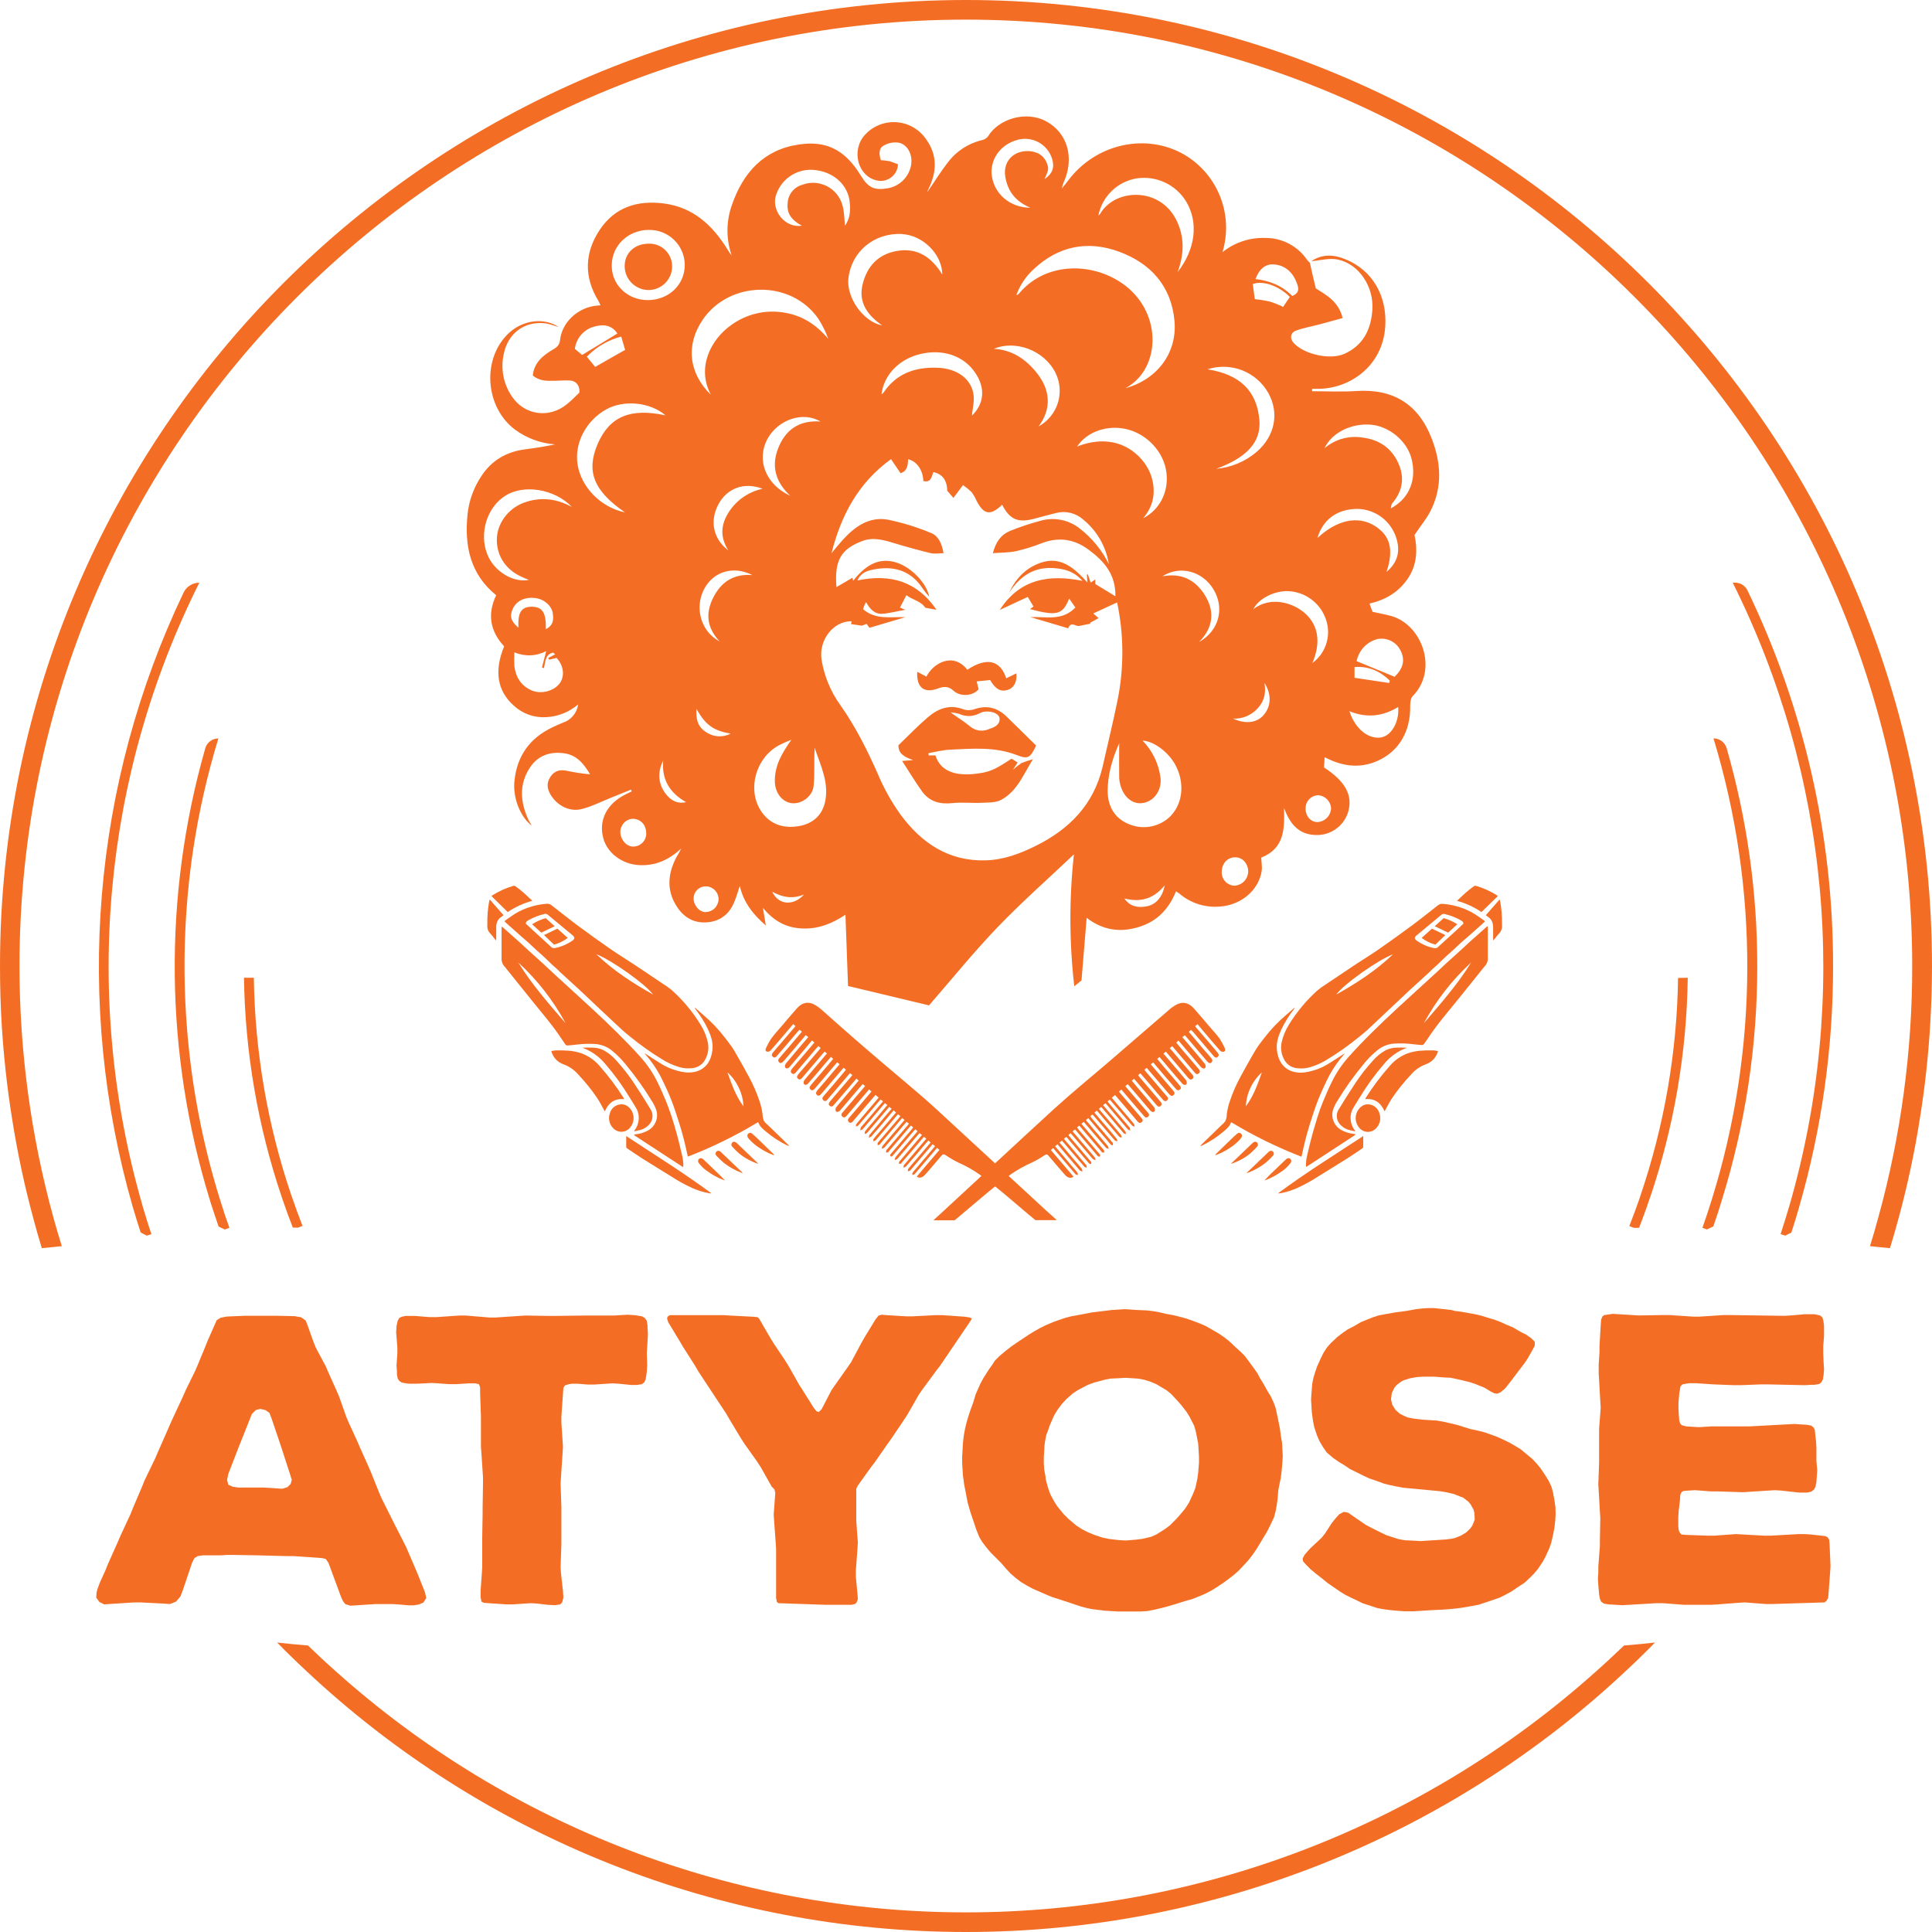 <svg width="144" height="144" viewBox="0 0 144 144" fill="none" xmlns="http://www.w3.org/2000/svg">
<g id="Group 24">
<path id="Vector" d="M48.314 18.162C48.544 18.149 48.775 18.184 48.992 18.264C49.208 18.344 49.406 18.467 49.573 18.627C49.74 18.786 49.873 18.978 49.963 19.191C50.053 19.403 50.098 19.632 50.096 19.863C50.094 20.328 49.908 20.773 49.58 21.102C49.251 21.43 48.805 21.616 48.34 21.617C47.875 21.616 47.428 21.433 47.096 21.108C46.763 20.782 46.571 20.34 46.559 19.875C46.538 18.892 47.271 18.179 48.314 18.162Z" fill="#F36E24"/>
<path id="Vector_2" d="M21.76 89.216C22.024 89.984 22.28 90.692 22.55 91.372L22.217 91.5C22.082 91.5 21.947 91.5 21.827 91.5C21.557 90.819 21.301 90.112 21.037 89.334C21.03 89.299 21.019 89.266 21.004 89.234C19.218 83.962 18.267 78.443 18.185 72.876H18.92C18.999 78.405 19.945 83.886 21.724 89.121C21.74 89.151 21.753 89.183 21.76 89.216Z" fill="#F36E24"/>
<path id="Vector_3" d="M17.099 91.515L16.766 91.636H16.756C16.756 91.636 16.756 91.636 16.746 91.636C16.569 91.556 16.469 91.505 16.293 91.42C16.081 90.81 15.884 90.2 15.688 89.6C15.678 89.57 15.673 89.54 15.663 89.51C12.27 78.538 12.144 66.816 15.3 55.774C15.36 55.561 15.488 55.374 15.665 55.242C15.841 55.109 16.056 55.038 16.277 55.039C15.449 57.75 14.821 60.518 14.398 63.321C13.094 72.046 13.774 80.953 16.387 89.379L16.417 89.47C16.624 90.145 16.852 90.838 17.099 91.515Z" fill="#F36E24"/>
<path id="Vector_4" d="M10.62 89.864C10.821 90.549 11.038 91.263 11.286 91.985L10.953 92.095H10.933C10.766 92.01 10.661 91.955 10.485 91.863C10.278 91.229 10.086 90.609 9.91 90.004C9.9 89.984 9.9 89.964 9.89 89.944C5.518 74.73 6.869 58.442 13.688 44.156C13.795 43.938 13.961 43.755 14.168 43.627C14.374 43.499 14.612 43.431 14.855 43.432C7.667 57.805 6.15 74.357 10.604 89.797C10.61 89.822 10.614 89.839 10.62 89.864Z" fill="#F36E24"/>
<path id="Vector_5" d="M37.633 68.627C37.871 68.461 38.104 68.284 38.351 68.128C38.759 67.875 39.201 67.681 39.664 67.553C40.02 67.451 40.387 67.387 40.757 67.361C40.885 67.352 41.012 67.392 41.111 67.475C41.75 67.974 42.379 68.474 43.027 68.962C43.838 69.563 44.66 70.152 45.492 70.73C46.073 71.133 46.681 71.5 47.273 71.896C47.999 72.375 48.721 72.859 49.438 73.347C49.68 73.495 49.91 73.662 50.125 73.847C50.93 74.579 51.629 75.42 52.201 76.346C52.467 76.768 52.658 77.232 52.764 77.719C52.843 78.134 52.778 78.564 52.579 78.937C52.501 79.1 52.387 79.244 52.245 79.356C52.103 79.468 51.938 79.547 51.761 79.585C51.347 79.667 50.918 79.637 50.52 79.499C50.1 79.368 49.7 79.181 49.33 78.944C48.51 78.444 47.726 77.887 46.983 77.278C46.776 77.111 46.563 76.945 46.368 76.765C45.296 75.765 44.228 74.76 43.164 73.749C42.932 73.532 42.694 73.321 42.459 73.108L42.061 72.741C41.968 72.656 41.873 72.574 41.781 72.486C41.69 72.398 41.615 72.32 41.526 72.236C41.393 72.115 41.253 71.998 41.121 71.875C40.938 71.7 40.762 71.518 40.575 71.347C40.355 71.143 40.127 70.947 39.909 70.745C39.722 70.578 39.54 70.397 39.352 70.227C39.164 70.057 39.006 69.93 38.834 69.779L37.936 68.981C37.821 68.879 37.709 68.776 37.603 68.672C37.611 68.656 37.621 68.641 37.633 68.627ZM39.749 69.365C40.194 69.772 40.643 70.174 41.081 70.582C41.117 70.619 41.161 70.646 41.211 70.66C41.26 70.674 41.312 70.675 41.361 70.663C41.837 70.569 42.287 70.376 42.683 70.095C42.849 69.967 42.849 69.857 42.683 69.717C42.058 69.197 41.431 68.682 40.808 68.161C40.77 68.132 40.724 68.115 40.676 68.111C40.628 68.106 40.58 68.115 40.537 68.136C40.146 68.228 39.77 68.374 39.419 68.569C39.321 68.629 39.199 68.677 39.189 68.841C39.382 69.012 39.562 69.194 39.749 69.365ZM44.449 71.125C45.708 72.336 47.159 73.278 48.677 74.124C48.117 73.357 45.556 71.538 44.449 71.125Z" fill="#F36E24"/>
<path id="Vector_6" d="M47.274 84.562L47.368 84.546C47.71 84.513 48.041 84.407 48.339 84.236C48.589 84.086 48.782 83.857 48.886 83.586C48.991 83.314 49.002 83.015 48.917 82.736C48.823 82.472 48.695 82.22 48.536 81.988C47.975 81.073 47.35 80.199 46.665 79.373C46.356 78.983 46.007 78.629 45.622 78.314C45.265 78.021 44.825 77.846 44.364 77.815C43.89 77.785 43.414 77.801 42.943 77.861C42.741 77.888 42.539 77.905 42.336 77.92C42.297 77.928 42.255 77.924 42.218 77.909C42.181 77.893 42.149 77.866 42.128 77.831C41.816 77.371 41.51 76.907 41.172 76.469C40.684 75.837 40.172 75.227 39.672 74.606C38.995 73.766 38.318 72.925 37.643 72.082C37.494 71.938 37.401 71.745 37.383 71.539C37.383 70.751 37.383 69.962 37.383 69.174C37.386 69.14 37.392 69.106 37.4 69.073C37.423 69.073 37.431 69.073 37.435 69.081C37.856 69.452 38.276 69.825 38.696 70.199C38.914 70.394 39.126 70.599 39.342 70.797C39.559 70.995 39.755 71.175 39.964 71.362C40.144 71.529 40.327 71.683 40.505 71.849C40.767 72.088 41.022 72.337 41.283 72.576C42.243 73.456 43.209 74.329 44.164 75.214C45.405 76.367 46.625 77.546 47.756 78.803C48.256 79.362 48.677 79.987 49.007 80.66C49.247 81.147 49.462 81.648 49.673 82.16C49.822 82.521 49.947 82.893 50.07 83.264C50.193 83.636 50.302 84.003 50.403 84.376C50.482 84.649 50.555 84.927 50.623 85.209C50.697 85.505 50.76 85.804 50.835 86.1C50.902 86.358 50.934 86.624 50.931 86.89C50.928 86.925 50.923 86.96 50.915 86.995L47.268 84.614L47.274 84.562ZM42.16 76.27C41.242 74.574 40.049 73.042 38.629 71.737C39.637 73.381 40.908 74.817 42.16 76.27Z" fill="#F36E24"/>
<path id="Vector_7" d="M48.067 78.518C48.086 78.525 48.104 78.535 48.12 78.546C48.454 78.763 48.787 78.987 49.13 79.196C49.687 79.565 50.316 79.809 50.976 79.912C51.33 79.972 51.694 79.94 52.032 79.819C52.732 79.537 53.019 78.959 53.099 78.258C53.162 77.72 52.999 77.216 52.777 76.735C52.52 76.197 52.205 75.688 51.837 75.217C51.816 75.188 51.797 75.157 51.779 75.126L51.801 75.109C52.009 75.29 52.222 75.467 52.427 75.654C53.021 76.159 53.559 76.725 54.033 77.343C54.2 77.57 54.377 77.786 54.533 78.01C54.69 78.233 54.798 78.433 54.921 78.649C55.225 79.183 55.533 79.714 55.819 80.255C56.13 80.828 56.392 81.426 56.601 82.043C56.712 82.364 56.79 82.696 56.834 83.033C56.835 83.197 56.866 83.36 56.924 83.514C56.997 83.637 57.092 83.744 57.206 83.831C57.705 84.306 58.188 84.782 58.68 85.259C58.727 85.304 58.768 85.354 58.813 85.402C58.77 85.408 58.726 85.4 58.687 85.38C58.119 85.105 57.587 84.76 57.104 84.354C56.879 84.166 56.642 83.984 56.534 83.688C56.534 83.673 56.512 83.663 56.494 83.643C54.833 84.647 53.088 85.504 51.278 86.205C51.266 86.178 51.256 86.15 51.248 86.122C51.159 85.737 51.081 85.35 50.983 84.969C50.874 84.551 50.76 84.136 50.628 83.723C50.446 83.151 50.265 82.58 50.048 82.02C49.85 81.51 49.62 81.01 49.382 80.52C49.119 79.969 48.796 79.449 48.419 78.969C48.3 78.819 48.175 78.673 48.054 78.526L48.067 78.518ZM54.222 79.929C54.533 80.814 54.843 81.698 55.416 82.46C55.368 81.491 54.939 80.581 54.222 79.929Z" fill="#F36E24"/>
<path id="Vector_8" d="M41.426 78.29C41.784 78.282 42.141 78.292 42.498 78.321C42.793 78.355 43.084 78.421 43.366 78.518C43.875 78.71 44.328 79.028 44.682 79.442C45.34 80.183 45.937 80.975 46.466 81.812C46.484 81.842 46.498 81.873 46.523 81.925C45.8 81.857 45.357 82.203 45.08 82.826C45.062 82.803 45.053 82.796 45.048 82.788C44.882 82.477 44.715 82.153 44.522 81.858C44.097 81.231 43.622 80.64 43.101 80.091C42.801 79.74 42.415 79.474 41.98 79.321C41.764 79.242 41.57 79.112 41.416 78.941C41.261 78.771 41.151 78.566 41.093 78.343C41.203 78.316 41.314 78.298 41.426 78.29Z" fill="#F36E24"/>
<path id="Vector_9" d="M43.417 78.09C43.559 78.151 43.679 78.201 43.795 78.256C44.304 78.508 44.754 78.864 45.115 79.302C45.786 80.078 46.391 80.909 46.921 81.787C47.088 82.063 47.269 82.335 47.431 82.62C47.58 82.886 47.638 83.194 47.597 83.496C47.57 83.773 47.464 84.037 47.291 84.256C47.278 84.278 47.267 84.302 47.259 84.327C47.404 84.294 47.528 84.272 47.648 84.239C47.965 84.172 48.249 83.995 48.449 83.739C48.564 83.587 48.629 83.402 48.635 83.211C48.642 83.02 48.589 82.831 48.484 82.671C48.084 82.005 47.666 81.355 47.239 80.71C46.859 80.139 46.437 79.597 45.976 79.089C45.7 78.761 45.367 78.486 44.992 78.278C44.744 78.158 44.473 78.092 44.197 78.085C43.967 78.071 43.736 78.085 43.506 78.085C43.476 78.083 43.447 78.085 43.417 78.09Z" fill="#F36E24"/>
<path id="Vector_10" d="M46.674 84.674C46.674 84.969 46.674 85.234 46.674 85.497C46.674 85.534 46.723 85.58 46.759 85.605C47.127 85.855 47.494 86.105 47.87 86.345C48.584 86.795 49.303 87.233 50.018 87.678C50.52 88.006 51.046 88.296 51.591 88.546C51.989 88.724 52.407 88.855 52.835 88.936C52.899 88.947 52.963 88.95 53.027 88.946C50.976 87.426 48.813 86.087 46.674 84.674Z" fill="#F36E24"/>
<path id="Vector_11" d="M39.677 67.141C39.437 66.918 39.227 66.713 39.011 66.522C38.819 66.355 38.617 66.202 38.414 66.052C38.392 66.037 38.367 66.027 38.341 66.022C38.315 66.018 38.288 66.019 38.263 66.025C37.723 66.184 37.207 66.415 36.73 66.712C36.696 66.735 36.663 66.761 36.632 66.788L37.844 67.98C38.404 67.6 39.024 67.317 39.677 67.141Z" fill="#F36E24"/>
<path id="Vector_12" d="M46.318 82.31C46.117 82.311 45.922 82.38 45.764 82.505C45.606 82.63 45.495 82.804 45.448 83C45.386 83.185 45.376 83.384 45.42 83.575C45.464 83.766 45.559 83.941 45.696 84.081C45.782 84.176 45.889 84.25 46.008 84.297C46.127 84.344 46.256 84.363 46.383 84.352C46.511 84.342 46.635 84.302 46.744 84.236C46.854 84.169 46.947 84.079 47.016 83.971C47.18 83.745 47.251 83.465 47.215 83.188C47.178 82.911 47.036 82.659 46.819 82.483C46.68 82.365 46.501 82.303 46.318 82.31Z" fill="#F36E24"/>
<path id="Vector_13" d="M37.528 68.21C37.186 67.821 36.861 67.443 36.503 67.043C36.48 67.126 36.458 67.185 36.448 67.245C36.359 67.76 36.317 68.282 36.323 68.804C36.327 68.855 36.327 68.906 36.323 68.957C36.311 69.075 36.326 69.194 36.367 69.304C36.408 69.415 36.474 69.515 36.56 69.596C36.678 69.719 36.775 69.862 36.883 69.996C36.905 70.024 36.931 70.049 36.976 70.097C36.976 70.032 36.986 69.997 36.986 69.96C36.986 69.666 36.986 69.369 36.986 69.074C36.989 68.934 37.018 68.796 37.073 68.668C37.145 68.518 37.261 68.394 37.406 68.313C37.449 68.281 37.49 68.246 37.528 68.21Z" fill="#F36E24"/>
<path id="Vector_14" d="M57.702 86.078C57.687 86.06 57.674 86.038 57.657 86.022C57.299 85.673 56.942 85.323 56.582 84.978C56.416 84.812 56.249 84.659 56.071 84.505C56.036 84.468 55.989 84.444 55.937 84.438C55.886 84.433 55.835 84.446 55.792 84.475C55.75 84.505 55.72 84.549 55.708 84.598C55.695 84.648 55.701 84.701 55.724 84.747C55.766 84.817 55.814 84.882 55.868 84.944C56.072 85.164 56.303 85.358 56.554 85.523C56.878 85.747 57.228 85.931 57.595 86.072C57.626 86.082 57.657 86.091 57.689 86.098L57.702 86.078Z" fill="#F36E24"/>
<path id="Vector_15" d="M54.023 87.979C53.883 87.831 53.752 87.683 53.61 87.544C53.229 87.175 52.845 86.81 52.461 86.445C52.421 86.402 52.374 86.367 52.322 86.341C52.279 86.323 52.231 86.32 52.186 86.331C52.141 86.342 52.1 86.368 52.071 86.405C52.042 86.446 52.027 86.496 52.029 86.546C52.031 86.596 52.05 86.644 52.082 86.683C52.248 86.906 52.447 87.101 52.674 87.261C53.076 87.559 53.517 87.799 53.985 87.974C53.998 87.978 54.01 87.979 54.023 87.979Z" fill="#F36E24"/>
<path id="Vector_16" d="M56.523 86.748C56.504 86.723 56.484 86.699 56.462 86.677C55.946 86.181 55.429 85.687 54.911 85.194C54.872 85.152 54.822 85.122 54.767 85.105C54.724 85.093 54.679 85.096 54.639 85.113C54.599 85.13 54.566 85.161 54.547 85.2C54.522 85.239 54.51 85.284 54.514 85.329C54.517 85.375 54.535 85.418 54.565 85.452C54.732 85.641 54.911 85.819 55.101 85.985C55.525 86.323 56.007 86.582 56.523 86.748Z" fill="#F36E24"/>
<path id="Vector_17" d="M55.338 87.398L54.781 86.87L53.737 85.87C53.706 85.839 53.671 85.812 53.632 85.79C53.587 85.77 53.536 85.766 53.489 85.78C53.441 85.793 53.399 85.822 53.371 85.862C53.342 85.902 53.329 85.951 53.332 86.001C53.336 86.05 53.356 86.096 53.39 86.132C53.569 86.329 53.761 86.514 53.965 86.685C54.365 86.993 54.808 87.24 55.281 87.417C55.296 87.422 55.311 87.426 55.326 87.428L55.338 87.398Z" fill="#F36E24"/>
<path id="Vector_18" d="M41.546 69.216L40.547 69.694L41.293 70.407C41.664 70.308 42.011 70.138 42.318 69.907L41.546 69.216Z" fill="#F36E24"/>
<path id="Vector_19" d="M40.343 69.513L41.343 69.036L40.677 68.433C40.317 68.533 39.974 68.687 39.66 68.889L40.343 69.513Z" fill="#F36E24"/>
<path id="Vector_20" d="M31.68 118.691L31.77 119.107L31.562 119.44L31.228 119.589L30.842 119.649H30.425L29.742 119.589L29.296 119.56H27.963L26.119 119.679L25.732 119.56L25.554 119.322L25.406 118.989L24.484 116.49L24.276 116.192L24.008 116.133L23.651 116.103L21.867 115.983H21.392L19.161 115.925L17.375 115.895H16.93L16.484 115.925H15.116L14.729 115.983L14.491 116.133L14.313 116.49L13.63 118.512L13.452 118.987L13.118 119.374L12.672 119.554L12.197 119.524L10.473 119.434H9.996L8.152 119.554L7.767 119.582L7.409 119.404L7.171 119.071L7.201 118.684L7.261 118.446L7.439 117.969L7.855 117.048L8.034 116.601L8.777 114.935L8.955 114.519L9.728 112.853L9.906 112.406L10.591 110.8L10.769 110.354L11.572 108.688L11.751 108.269L12.822 105.832L13.655 104.047L13.863 103.571L14.518 102.238L14.726 101.763L15.291 100.394L15.469 99.949L16.006 98.729L16.154 98.396L16.452 98.216L16.897 98.128L18.265 98.068H20.584L21.952 98.098L22.452 98.186L22.785 98.424L22.935 98.813L23.351 99.979L23.528 100.424L24.273 101.822L24.451 102.238L25.106 103.696L25.282 104.112L25.819 105.629L25.997 106.045L26.652 107.473L26.83 107.889L27.483 109.346L27.661 109.762L28.256 111.248L28.436 111.665L29.357 113.509L30.07 114.907L30.279 115.324L31.082 117.196L31.68 118.691ZM21.747 110.304L21.629 109.917L20.974 107.896L20.826 107.45L20.231 105.695L20.082 105.309L19.784 105.1L19.399 105.01L19.066 105.1L18.77 105.397L17.967 107.42L17.788 107.864L17.015 109.864L16.925 110.31L17.019 110.665L17.352 110.813L17.768 110.873H19.641L21.039 110.962L21.425 110.842L21.664 110.605L21.747 110.304Z" fill="#F36E24"/>
<path id="Vector_21" d="M48.239 100.4L48.209 100.846L48.239 101.739L48.209 102.214L48.179 102.453L48.121 102.809L48.032 103.017L47.852 103.166L47.496 103.226H47.021L46.128 103.136L45.651 103.107L44.285 103.196H43.809L43.066 103.136H42.619L42.411 103.166L42.114 103.256L41.995 103.434L41.965 103.82L41.843 105.575V106.051L41.961 107.836L41.931 108.311L41.813 110.095L41.783 110.571L41.843 112.331V115.067L41.783 116.821L41.813 117.267L41.961 118.6L41.991 119.077L41.901 119.433L41.753 119.582L41.366 119.642L40.802 119.612L40.059 119.523L39.559 119.492L38.226 119.582H37.751L36.418 119.492L36.06 119.463L35.882 119.373L35.822 119.04V118.54L35.912 117.291L35.942 116.814V114.585L35.972 112.799V112.331L36 110.576V110.1L35.882 108.316L35.845 107.832V105.575L35.785 103.82V103.404L35.697 103.166L35.4 103.107H34.954L34.002 103.166H33.466L32.663 103.107L32.163 103.077L31.663 103.107L30.98 103.136H30.514L30.276 103.107L29.942 103.047L29.764 102.929L29.644 102.751L29.586 102.453V102.244L29.556 101.769L29.616 100.876V100.43L29.526 99.3L29.556 98.826L29.644 98.437L29.764 98.229L29.942 98.141L30.241 98.081H30.924L32.025 98.171H32.513L34.237 98.052H34.714L36.468 98.199H36.945L39.146 98.052L40.87 98.081H41.343L43.572 98.052H45.773L46.754 97.992L47.254 98.022L47.491 98.052L47.847 98.111L48.056 98.229L48.204 98.437L48.264 98.796V99.002L48.294 99.447L48.239 100.4Z" fill="#F36E24"/>
<path id="Vector_22" d="M91.21 78.391C91.163 78.4 91.115 78.398 91.069 78.385C91.024 78.373 90.981 78.35 90.946 78.318C90.518 77.836 90.1 77.337 89.673 76.837C89.537 76.67 89.4 76.519 89.255 76.337C89.192 76.392 89.137 76.428 89.074 76.492C89.428 76.902 89.773 77.31 90.128 77.72C90.328 77.965 90.528 78.201 90.736 78.438C90.828 78.546 90.891 78.656 90.765 78.771C90.638 78.886 90.536 78.808 90.447 78.698C89.947 78.108 89.437 77.516 88.937 76.927C88.882 76.872 88.837 76.817 88.77 76.76L88.604 76.905C88.969 77.341 89.332 77.768 89.695 78.196C89.877 78.396 90.05 78.604 90.232 78.814C90.322 78.923 90.44 79.033 90.295 79.186C90.203 79.286 90.087 79.251 89.94 79.069C89.403 78.441 88.869 77.815 88.314 77.16C88.251 77.205 88.196 77.252 88.122 77.305C88.332 77.541 88.522 77.768 88.714 77.996C89.069 78.415 89.44 78.841 89.785 79.269C89.816 79.305 89.838 79.347 89.851 79.393C89.864 79.438 89.866 79.486 89.858 79.532C89.822 79.677 89.64 79.677 89.513 79.532C89.122 79.078 88.732 78.614 88.347 78.16C88.181 77.968 88.014 77.768 87.839 77.56C87.774 77.615 87.721 77.66 87.672 77.715C88.006 78.123 88.339 78.514 88.682 78.904L89.335 79.669C89.427 79.777 89.49 79.887 89.354 80.002C89.217 80.117 89.127 80.039 89.035 79.929C88.535 79.329 88.009 78.729 87.499 78.121C87.463 78.075 87.418 78.03 87.373 77.975C87.309 78.03 87.254 78.075 87.191 78.121C87.381 78.348 87.554 78.558 87.736 78.766L88.845 80.066L88.872 80.094C88.964 80.194 88.999 80.311 88.882 80.41C88.765 80.51 88.664 80.457 88.572 80.347C88.146 79.839 87.709 79.329 87.273 78.821C87.154 78.676 87.028 78.529 86.9 78.385C86.836 78.43 86.781 78.476 86.718 78.529C86.9 78.748 87.081 78.958 87.263 79.166C87.636 79.611 88.009 80.039 88.381 80.484C88.437 80.556 88.463 80.647 88.454 80.739C88.427 80.894 88.236 80.905 88.121 80.765C87.787 80.394 87.476 80.021 87.158 79.647C86.921 79.358 86.676 79.076 86.421 78.784C86.366 78.839 86.313 78.876 86.255 78.929C86.408 79.121 86.553 79.293 86.708 79.476C87.099 79.939 87.489 80.394 87.889 80.857C87.907 80.884 87.926 80.902 87.944 80.929C88.026 81.02 88.054 81.129 87.944 81.212C87.834 81.295 87.736 81.275 87.654 81.175C87.363 80.842 87.081 80.509 86.799 80.184C86.518 79.859 86.245 79.529 85.953 79.184C85.9 79.231 85.845 79.276 85.772 79.331C85.953 79.539 86.126 79.749 86.3 79.949C86.681 80.394 87.054 80.839 87.436 81.282C87.536 81.4 87.603 81.51 87.463 81.627C87.323 81.743 87.226 81.637 87.129 81.537C86.611 80.927 86.093 80.319 85.565 79.704C85.537 79.666 85.507 79.63 85.475 79.596C85.412 79.641 85.365 79.677 85.293 79.732C85.357 79.804 85.412 79.877 85.46 79.941C85.951 80.514 86.433 81.087 86.924 81.658C86.943 81.687 86.969 81.705 86.988 81.732C87.008 81.749 87.024 81.771 87.035 81.795C87.046 81.819 87.052 81.846 87.052 81.873C87.052 81.899 87.046 81.925 87.035 81.95C87.024 81.974 87.008 81.996 86.988 82.013C86.878 82.113 86.778 82.077 86.688 81.977C86.378 81.622 86.07 81.258 85.77 80.895C85.515 80.604 85.26 80.304 84.997 79.996C84.937 80.039 84.882 80.088 84.83 80.141C84.875 80.195 84.912 80.251 84.947 80.296C85.457 80.895 85.975 81.495 86.483 82.095C86.575 82.205 86.638 82.313 86.511 82.428C86.385 82.543 86.283 82.463 86.193 82.355C85.683 81.755 85.165 81.155 84.657 80.555C84.612 80.509 84.575 80.464 84.52 80.4C84.469 80.454 84.414 80.502 84.354 80.545C84.5 80.712 84.637 80.879 84.772 81.045C85.182 81.545 85.605 82.018 86.008 82.51C86.039 82.545 86.062 82.587 86.075 82.633C86.088 82.678 86.09 82.726 86.081 82.773C86.045 82.918 85.863 82.918 85.737 82.773C85.337 82.31 84.945 81.845 84.545 81.374C84.379 81.192 84.227 81 84.054 80.809C84.001 80.855 83.946 80.9 83.872 80.955C84.019 81.122 84.154 81.288 84.29 81.445C84.69 81.918 85.1 82.391 85.5 82.863C85.527 82.891 85.545 82.918 85.572 82.945C85.594 82.963 85.611 82.987 85.623 83.013C85.635 83.039 85.641 83.068 85.64 83.097C85.639 83.125 85.632 83.154 85.618 83.179C85.605 83.205 85.586 83.227 85.563 83.245C85.543 83.262 85.519 83.275 85.492 83.283C85.466 83.29 85.439 83.292 85.412 83.287C85.385 83.283 85.36 83.273 85.337 83.258C85.315 83.243 85.296 83.223 85.282 83.2C84.918 82.773 84.554 82.355 84.191 81.927C83.99 81.692 83.791 81.463 83.582 81.21C83.527 81.255 83.472 81.3 83.401 81.355C83.454 81.418 83.501 81.482 83.546 81.537C84.035 82.11 84.527 82.691 85.019 83.263C85.039 83.282 85.056 83.304 85.072 83.328C85.172 83.428 85.218 83.544 85.09 83.644C84.962 83.744 84.864 83.681 84.782 83.581C84.49 83.228 84.191 82.881 83.901 82.536C83.636 82.237 83.382 81.937 83.109 81.618C83.028 81.682 82.954 81.745 82.864 81.818C83.198 82.21 83.519 82.591 83.836 82.963C84.072 83.236 84.3 83.499 84.527 83.781C84.564 83.828 84.554 83.909 84.564 83.973C84.5 83.946 84.419 83.936 84.382 83.891C83.864 83.299 83.354 82.691 82.836 82.092C82.801 82.055 82.764 82.01 82.718 81.955C82.664 82 82.609 82.037 82.551 82.092C82.588 82.145 82.623 82.192 82.659 82.237C83.151 82.81 83.64 83.382 84.124 83.954C84.15 83.991 84.195 84.018 84.206 84.054C84.227 84.119 84.239 84.186 84.24 84.254C84.187 84.228 84.106 84.228 84.074 84.181C83.964 84.073 83.864 83.946 83.764 83.828C83.311 83.299 82.864 82.773 82.401 82.227C82.338 82.273 82.283 82.318 82.219 82.373C82.664 82.891 83.093 83.399 83.519 83.899C83.646 84.046 83.774 84.191 83.882 84.336C83.919 84.381 83.911 84.462 83.919 84.527C83.859 84.517 83.803 84.495 83.752 84.462C83.234 83.863 82.734 83.273 82.226 82.673C82.181 82.618 82.135 82.573 82.081 82.506C82.018 82.551 81.957 82.6 81.9 82.651C82.1 82.878 82.281 83.106 82.471 83.318C82.834 83.736 83.189 84.162 83.552 84.589C83.589 84.636 83.581 84.726 83.599 84.799C83.536 84.771 83.444 84.754 83.407 84.707C82.853 84.071 82.316 83.434 81.753 82.771C81.7 82.826 81.635 82.871 81.571 82.926C81.971 83.389 82.363 83.853 82.763 84.317C82.918 84.499 83.081 84.689 83.234 84.881C83.271 84.926 83.263 85.007 83.281 85.07C83.212 85.062 83.146 85.038 83.089 84.999C82.563 84.38 82.033 83.762 81.5 83.144C81.478 83.115 81.454 83.088 81.427 83.063C81.368 83.105 81.313 83.151 81.26 83.2C81.306 83.253 81.341 83.308 81.388 83.366C81.888 83.948 82.388 84.532 82.888 85.121C82.914 85.157 82.951 85.174 82.951 85.21C82.957 85.26 82.953 85.309 82.941 85.357C82.896 85.347 82.841 85.357 82.814 85.329C82.74 85.26 82.674 85.184 82.614 85.102C82.115 84.521 81.615 83.936 81.115 83.338C81.05 83.384 81.005 83.429 80.932 83.484C81.098 83.684 81.265 83.866 81.415 84.056C81.805 84.511 82.196 84.966 82.581 85.429C82.611 85.491 82.627 85.559 82.628 85.629C82.563 85.602 82.473 85.592 82.436 85.547C81.881 84.911 81.345 84.274 80.782 83.621C80.727 83.666 80.673 83.703 80.6 83.756C80.649 83.809 80.694 83.865 80.737 83.923C81.227 84.494 81.718 85.076 82.21 85.649C82.236 85.685 82.281 85.712 82.291 85.749C82.3 85.804 82.3 85.86 82.291 85.915C82.242 85.911 82.194 85.902 82.146 85.889C82.104 85.858 82.069 85.817 82.046 85.77L80.447 83.898C80.392 83.944 80.337 83.989 80.28 84.034C80.317 84.089 80.354 84.134 80.38 84.179C80.89 84.771 81.39 85.362 81.898 85.952C81.939 85.991 81.973 86.037 81.998 86.088C82.008 86.115 81.98 86.17 81.961 86.197C81.946 86.206 81.929 86.21 81.911 86.21C81.894 86.21 81.876 86.206 81.861 86.197C81.821 86.165 81.784 86.129 81.753 86.088C81.253 85.497 80.753 84.922 80.254 84.326C80.217 84.279 80.172 84.234 80.125 84.179C80.062 84.226 80.007 84.271 79.944 84.326L81.043 85.615C81.225 85.834 81.416 86.043 81.598 86.27C81.635 86.315 81.635 86.407 81.653 86.47C81.582 86.456 81.514 86.428 81.453 86.388C80.917 85.77 80.39 85.152 79.862 84.534C79.839 84.511 79.818 84.487 79.799 84.461C79.744 84.497 79.691 84.544 79.632 84.597C79.669 84.652 79.706 84.697 79.742 84.744C80.242 85.334 80.742 85.91 81.242 86.507C81.282 86.54 81.316 86.58 81.341 86.625C81.343 86.668 81.337 86.711 81.323 86.752C81.278 86.752 81.223 86.762 81.197 86.733C81.119 86.656 81.046 86.575 80.978 86.488C80.487 85.915 79.987 85.334 79.479 84.734C79.424 84.779 79.369 84.826 79.296 84.879C79.713 85.371 80.123 85.853 80.523 86.325C80.668 86.492 80.823 86.67 80.968 86.843C80.992 86.901 81.004 86.963 81.005 87.025C80.942 87.007 80.86 87.007 80.823 86.962C80.305 86.362 79.795 85.762 79.279 85.162C79.242 85.115 79.196 85.07 79.151 85.016C79.087 85.062 79.032 85.107 78.969 85.162C79.324 85.57 79.66 85.97 79.995 86.37C80.214 86.615 80.432 86.87 80.632 87.115C80.668 87.162 80.66 87.243 80.678 87.315C80.612 87.299 80.548 87.275 80.487 87.243C79.942 86.597 79.387 85.952 78.821 85.289C78.764 85.341 78.703 85.389 78.639 85.434C79.102 85.978 79.557 86.515 80.01 87.052C80.114 87.16 80.212 87.276 80.302 87.396C80.339 87.443 80.329 87.525 80.339 87.588C80.284 87.561 80.202 87.561 80.157 87.515C79.647 86.925 79.139 86.325 78.629 85.725C78.593 85.679 78.548 85.634 78.493 85.57L78.326 85.715C78.889 86.382 79.452 87.048 80.015 87.698C79.834 87.843 79.597 87.806 79.397 87.588C79.197 87.37 79.016 87.151 78.826 86.933C78.608 86.67 78.379 86.415 78.159 86.152C78.059 86.025 77.993 86.015 77.841 86.115C77.543 86.316 77.23 86.496 76.905 86.652C76.344 86.9 75.809 87.201 75.305 87.551C75.273 87.573 75.242 87.597 75.214 87.625C74.869 87.87 74.532 88.133 74.196 88.406C73.469 88.987 72.76 89.606 72.042 90.205C71.778 90.434 71.515 90.65 71.252 90.872C71.215 90.9 71.187 90.927 71.152 90.954H69.569C69.834 90.709 70.106 90.464 70.369 90.219C71.297 89.353 72.231 88.49 73.17 87.628C73.503 87.31 73.851 87 74.196 86.683C75.632 85.35 77.076 84.018 78.528 82.685C79.86 81.475 81.245 80.339 82.608 79.176L87.159 75.246C87.262 75.151 87.374 75.066 87.493 74.992C88.047 74.619 88.539 74.674 88.984 75.159C89.357 75.577 89.72 76.014 90.083 76.44C90.356 76.758 90.638 77.058 90.893 77.395C91.043 77.631 91.177 77.877 91.293 78.131C91.336 78.246 91.325 78.363 91.21 78.391Z" fill="#F36E24"/>
<path id="Vector_23" d="M78.767 90.942H77.176C77.14 90.915 77.113 90.889 77.076 90.86C76.803 90.642 76.54 90.415 76.277 90.194C75.569 89.594 74.869 88.984 74.141 88.403C73.808 88.13 73.46 87.866 73.115 87.621C73.086 87.595 73.055 87.57 73.023 87.548C72.522 87.194 71.986 86.893 71.424 86.648C71.102 86.491 70.793 86.31 70.499 86.107C70.344 86.007 70.271 86.017 70.166 86.144C69.947 86.407 69.721 86.662 69.499 86.925C69.308 87.143 69.126 87.372 68.926 87.58C68.726 87.788 68.5 87.84 68.333 87.69C68.888 87.035 69.451 86.38 70.022 85.707C69.951 85.654 69.906 85.607 69.841 85.562C69.787 85.626 69.751 85.671 69.706 85.717C69.196 86.317 68.688 86.917 68.178 87.507C68.141 87.553 68.06 87.553 67.996 87.58C68.005 87.516 67.996 87.435 68.033 87.388C68.123 87.272 68.223 87.153 68.323 87.043L69.696 85.426C69.633 85.371 69.569 85.336 69.514 85.281C68.951 85.947 68.405 86.588 67.848 87.235C67.812 87.272 67.72 87.28 67.665 87.307C67.675 87.235 67.665 87.153 67.702 87.107C67.912 86.853 68.12 86.607 68.338 86.362C68.671 85.962 69.019 85.562 69.366 85.154L69.199 85.007C69.151 85.054 69.105 85.103 69.063 85.154C68.563 85.754 68.037 86.354 67.518 86.953C67.482 86.998 67.4 86.998 67.337 87.017C67.355 86.953 67.337 86.88 67.382 86.835C67.518 86.668 67.672 86.489 67.818 86.317C68.226 85.844 68.626 85.362 69.044 84.871C68.981 84.817 68.926 84.771 68.863 84.726C68.355 85.326 67.863 85.907 67.363 86.48C67.29 86.562 67.227 86.647 67.155 86.725C67.127 86.754 67.064 86.743 67.019 86.743C67.008 86.698 66.99 86.653 67.008 86.617C67.028 86.57 67.06 86.529 67.1 86.499C67.6 85.907 68.1 85.332 68.6 84.736L68.718 84.589C68.645 84.536 68.59 84.489 68.536 84.453C68.517 84.478 68.496 84.503 68.473 84.526C67.945 85.144 67.418 85.762 66.882 86.38C66.821 86.42 66.753 86.448 66.682 86.462C66.7 86.399 66.7 86.307 66.745 86.262C66.912 86.035 67.109 85.825 67.29 85.607L68.39 84.318L68.223 84.171C68.175 84.217 68.129 84.266 68.087 84.318C67.587 84.907 67.087 85.484 66.587 86.08C66.556 86.119 66.523 86.155 66.487 86.189C66.46 86.207 66.395 86.207 66.387 86.189C66.379 86.17 66.332 86.107 66.35 86.08C66.375 86.029 66.409 85.983 66.45 85.944C66.95 85.354 67.45 84.763 67.96 84.171C67.995 84.126 68.023 84.081 68.06 84.026C68.002 83.983 67.946 83.938 67.893 83.889C67.357 84.526 66.82 85.144 66.294 85.762C66.271 85.809 66.237 85.85 66.194 85.88C66.147 85.896 66.098 85.905 66.049 85.907C66.042 85.852 66.045 85.795 66.057 85.74C66.067 85.704 66.112 85.677 66.139 85.641C66.63 85.067 67.12 84.486 67.62 83.914C67.659 83.856 67.702 83.801 67.748 83.748C67.675 83.695 67.62 83.658 67.567 83.613C67.012 84.266 66.467 84.902 65.912 85.539C65.876 85.584 65.784 85.594 65.721 85.621C65.739 85.557 65.731 85.466 65.776 85.421C66.157 84.957 66.549 84.503 66.942 84.048C67.097 83.858 67.26 83.676 67.423 83.476C67.352 83.421 67.305 83.376 67.242 83.33C66.742 83.921 66.242 84.513 65.742 85.094C65.682 85.175 65.615 85.251 65.542 85.321C65.514 85.349 65.461 85.339 65.414 85.349C65.405 85.3 65.405 85.251 65.414 85.202C65.414 85.166 65.459 85.149 65.477 85.112C65.977 84.531 66.477 83.946 66.977 83.358C67.019 83.3 67.064 83.244 67.114 83.191C67.04 83.136 66.987 83.091 66.932 83.055C66.904 83.091 66.877 83.11 66.859 83.136C66.332 83.754 65.802 84.372 65.269 84.991C65.233 85.036 65.151 85.046 65.086 85.062C65.096 84.999 65.086 84.917 65.123 84.872C65.278 84.681 65.441 84.491 65.604 84.309C65.996 83.844 66.387 83.381 66.787 82.918L66.604 82.763C66.05 83.43 65.504 84.063 64.951 84.699C64.914 84.746 64.823 84.763 64.759 84.791C64.778 84.718 64.768 84.624 64.814 84.581C65.169 84.154 65.532 83.728 65.886 83.31C66.077 83.091 66.259 82.863 66.459 82.643C66.401 82.592 66.34 82.543 66.277 82.498C66.232 82.562 66.187 82.607 66.141 82.665C65.632 83.265 65.123 83.855 64.614 84.454C64.563 84.486 64.507 84.508 64.448 84.519C64.458 84.454 64.448 84.373 64.475 84.328C64.584 84.183 64.721 84.038 64.839 83.891C65.266 83.391 65.702 82.891 66.139 82.365C66.076 82.31 66.021 82.265 65.957 82.218C65.492 82.765 65.048 83.291 64.593 83.82C64.493 83.938 64.393 84.064 64.284 84.173C64.248 84.219 64.175 84.219 64.118 84.246C64.125 84.178 64.138 84.112 64.155 84.046C64.165 84.009 64.21 83.983 64.236 83.946C64.728 83.373 65.209 82.802 65.699 82.228C65.736 82.183 65.772 82.137 65.817 82.083C65.746 82.028 65.699 81.992 65.636 81.947C65.591 82.002 65.554 82.047 65.517 82.083C64.999 82.683 64.491 83.291 63.973 83.883C63.936 83.928 63.855 83.938 63.791 83.964C63.8 83.901 63.791 83.82 63.836 83.773C64.055 83.491 64.291 83.228 64.518 82.955C64.836 82.583 65.164 82.202 65.491 81.81C65.399 81.737 65.324 81.674 65.254 81.61C64.983 81.928 64.718 82.228 64.465 82.528C64.165 82.873 63.873 83.22 63.573 83.573C63.492 83.673 63.392 83.74 63.273 83.636C63.155 83.533 63.192 83.42 63.282 83.32C63.297 83.296 63.316 83.274 63.337 83.255C63.836 82.683 64.318 82.102 64.809 81.529C64.854 81.474 64.899 81.41 64.954 81.347C64.883 81.292 64.828 81.247 64.773 81.202C64.564 81.455 64.365 81.684 64.165 81.918C63.8 82.347 63.437 82.765 63.082 83.191C63 83.283 62.9 83.32 62.8 83.236C62.776 83.22 62.756 83.199 62.741 83.174C62.727 83.148 62.718 83.12 62.716 83.091C62.715 83.062 62.719 83.033 62.731 83.006C62.742 82.979 62.76 82.955 62.782 82.936C62.809 82.912 62.834 82.885 62.855 82.855C63.263 82.383 63.663 81.91 64.065 81.437C64.2 81.27 64.336 81.119 64.481 80.947C64.409 80.892 64.355 80.847 64.299 80.8C64.133 80.992 63.966 81.184 63.81 81.365C63.41 81.837 63.018 82.302 62.618 82.765C62.492 82.91 62.31 82.91 62.274 82.765C62.267 82.718 62.27 82.671 62.283 82.626C62.296 82.58 62.317 82.538 62.347 82.502C62.755 82.002 63.18 81.529 63.581 81.037C63.728 80.871 63.863 80.704 64 80.537C63.942 80.492 63.886 80.443 63.833 80.392C63.786 80.456 63.741 80.501 63.705 80.547C63.187 81.147 62.678 81.747 62.16 82.347C62.069 82.455 61.969 82.528 61.842 82.42C61.715 82.312 61.779 82.202 61.869 82.087C62.379 81.487 62.897 80.887 63.405 80.287L63.533 80.132C63.468 80.079 63.415 80.032 63.352 79.987C63.087 80.296 62.833 80.596 62.587 80.887C62.279 81.25 61.969 81.614 61.66 81.969C61.646 81.994 61.626 82.016 61.601 82.032C61.577 82.048 61.549 82.059 61.52 82.062C61.491 82.066 61.461 82.062 61.433 82.052C61.406 82.043 61.381 82.026 61.361 82.005C61.341 81.987 61.326 81.965 61.315 81.941C61.304 81.917 61.299 81.891 61.299 81.864C61.299 81.838 61.304 81.812 61.315 81.787C61.326 81.763 61.341 81.742 61.361 81.724C61.385 81.702 61.406 81.677 61.424 81.65C61.924 81.079 62.405 80.506 62.887 79.933C62.942 79.869 62.997 79.796 63.053 79.724C62.995 79.675 62.935 79.63 62.872 79.588C62.839 79.622 62.809 79.658 62.78 79.696C62.254 80.306 61.736 80.914 61.217 81.529C61.126 81.629 61.027 81.728 60.899 81.619C60.771 81.509 60.828 81.392 60.917 81.274C61.299 80.837 61.681 80.392 62.054 79.941C62.22 79.741 62.399 79.531 62.58 79.323C62.508 79.268 62.453 79.223 62.399 79.176C62.109 79.509 61.835 79.843 61.554 80.176C61.272 80.509 60.991 80.842 60.709 81.167C60.618 81.267 60.518 81.304 60.409 81.204C60.301 81.104 60.336 81.012 60.409 80.921C60.426 80.894 60.444 80.876 60.463 80.849C60.862 80.386 61.254 79.931 61.644 79.468C61.799 79.284 61.945 79.113 62.099 78.921C62.041 78.876 61.985 78.827 61.932 78.776C61.677 79.068 61.432 79.349 61.196 79.639C60.877 80.013 60.559 80.386 60.231 80.757C60.114 80.904 59.923 80.885 59.898 80.731C59.893 80.685 59.898 80.638 59.912 80.594C59.926 80.551 59.949 80.51 59.98 80.476C60.343 80.031 60.724 79.603 61.097 79.158C61.264 78.95 61.451 78.74 61.634 78.521L61.467 78.376C61.331 78.521 61.212 78.668 61.086 78.813C60.657 79.321 60.223 79.831 59.786 80.339C59.695 80.449 59.595 80.506 59.476 80.402C59.358 80.299 59.405 80.186 59.495 80.086C59.505 80.076 59.513 80.067 59.513 80.057C59.886 79.621 60.258 79.194 60.623 78.758C60.804 78.55 60.986 78.34 61.167 78.113C61.108 78.069 61.053 78.019 61.001 77.966C60.946 78.022 60.911 78.067 60.864 78.113C60.356 78.721 59.838 79.321 59.328 79.921C59.238 80.031 59.138 80.102 59.011 79.994C58.885 79.886 58.947 79.776 59.028 79.661L59.683 78.896C60.016 78.506 60.349 78.115 60.701 77.707L60.519 77.552C60.353 77.76 60.174 77.96 60.019 78.151C59.628 78.606 59.236 79.07 58.853 79.524C58.735 79.669 58.553 79.669 58.508 79.524C58.497 79.43 58.522 79.336 58.58 79.261C58.935 78.833 59.298 78.406 59.653 77.988C59.853 77.76 60.043 77.533 60.244 77.297C60.171 77.243 60.116 77.197 60.053 77.152C59.508 77.807 58.971 78.433 58.435 79.061C58.28 79.243 58.162 79.278 58.072 79.178C57.925 79.025 58.044 78.915 58.144 78.806C58.31 78.596 58.498 78.388 58.672 78.188C59.035 77.76 59.398 77.333 59.771 76.897C59.698 76.842 59.643 76.797 59.59 76.752C59.535 76.815 59.48 76.87 59.435 76.918C58.935 77.508 58.435 78.1 57.917 78.69C57.825 78.8 57.725 78.881 57.599 78.763C57.472 78.645 57.535 78.545 57.625 78.43C57.835 78.193 58.035 77.957 58.243 77.712C58.59 77.302 58.935 76.894 59.29 76.484C59.226 76.42 59.171 76.384 59.123 76.329C58.978 76.495 58.833 76.662 58.697 76.829C58.278 77.328 57.85 77.828 57.424 78.31C57.39 78.341 57.349 78.364 57.305 78.376C57.261 78.389 57.214 78.391 57.169 78.383C57.05 78.355 57.032 78.238 57.087 78.128C57.203 77.872 57.34 77.625 57.497 77.392C57.742 77.058 58.023 76.755 58.297 76.437C58.66 76.01 59.023 75.574 59.396 75.156C59.841 74.666 60.341 74.611 60.886 74.989C61.003 75.065 61.114 75.15 61.219 75.243C62.684 76.554 64.186 77.865 65.726 79.176C67.088 80.342 68.488 81.475 69.806 82.685C71.25 84.018 72.696 85.351 74.138 86.683C74.482 86.992 74.819 87.31 75.156 87.628C76.092 88.483 77.018 89.346 77.954 90.209C78.231 90.442 78.496 90.697 78.767 90.942Z" fill="#F36E24"/>
<path id="Vector_24" d="M106.732 32.744C105.756 30.143 103.85 28.96 101.104 29.145C100.01 29.215 98.903 29.16 97.796 29.16C97.792 29.1 97.792 29.04 97.796 28.98H98.119C100.533 29.035 103.065 27.329 103.25 24.315C103.388 22.071 102.322 20.15 100.265 19.317C99.432 18.974 98.552 18.912 97.74 19.468C98.407 19.413 99.088 19.213 99.715 19.345C101.318 19.688 102.41 21.394 102.287 23.109C102.184 24.58 101.592 25.75 100.196 26.376C99.137 26.844 97.211 26.418 96.426 25.565C96.129 25.248 96.158 24.815 96.578 24.65C97.147 24.437 97.76 24.333 98.359 24.175C98.895 24.03 99.44 23.879 100.071 23.707C99.776 22.476 98.862 21.994 98.072 21.491C97.906 20.825 97.769 20.212 97.631 19.593C97.562 19.517 97.481 19.448 97.419 19.365C97.078 18.863 96.62 18.452 96.084 18.168C95.547 17.884 94.95 17.736 94.344 17.736C93.175 17.687 92.028 18.063 91.116 18.795C91.523 17.447 91.467 16.002 90.959 14.69C90.45 13.377 89.518 12.272 88.309 11.55C85.445 9.867 81.662 10.7 79.597 13.479C79.454 13.672 79.296 13.859 79.144 14.044C79.195 13.808 79.274 13.58 79.377 13.362C80.052 11.614 79.501 9.888 78.001 9.055C76.44 8.202 74.404 8.897 73.653 10.15C73.538 10.301 73.372 10.406 73.186 10.445C72.169 10.686 71.269 11.275 70.641 12.111C70.104 12.806 69.641 13.562 69.141 14.277C69.141 14.277 69.12 14.277 69.126 14.257C69.216 14.044 69.326 13.844 69.403 13.624C69.869 12.428 69.736 11.291 68.941 10.26C68.683 9.918 68.353 9.638 67.975 9.438C67.596 9.238 67.178 9.124 66.751 9.105C66.323 9.085 65.896 9.16 65.501 9.324C65.105 9.488 64.751 9.737 64.463 10.053C63.423 11.21 63.933 13.136 65.356 13.452C65.54 13.494 65.732 13.495 65.917 13.455C66.102 13.415 66.276 13.335 66.427 13.22C66.577 13.105 66.7 12.958 66.788 12.79C66.875 12.622 66.924 12.437 66.932 12.248C66.732 12.162 66.527 12.086 66.319 12.021C66.099 11.976 65.876 11.948 65.652 11.938C65.507 11.491 65.486 11.051 65.872 10.845C66.216 10.648 66.616 10.575 67.007 10.638C67.71 10.805 68.067 11.628 67.888 12.406C67.795 12.807 67.589 13.173 67.293 13.46C66.998 13.747 66.626 13.943 66.222 14.024C65.163 14.209 64.723 14.009 64.151 13.074C62.92 11.058 61.474 10.486 59.561 10.768C56.954 11.14 55.396 12.846 54.563 15.248C54.118 16.473 54.108 17.814 54.536 19.045C54.411 18.892 54.3 18.729 54.203 18.557C53.095 16.781 51.671 15.453 49.483 15.165C47.501 14.91 45.818 15.447 44.695 17.139C43.572 18.832 43.511 20.638 44.592 22.409C44.654 22.506 44.695 22.616 44.758 22.754C44.592 22.767 44.497 22.774 44.394 22.789C43.039 22.956 41.895 24.027 41.745 25.326C41.703 25.691 41.551 25.856 41.245 26.036C40.487 26.476 39.814 27.012 39.71 27.982C40.192 28.402 40.748 28.395 41.3 28.382C41.691 28.382 42.083 28.334 42.466 28.36C42.954 28.389 43.222 28.747 43.187 29.262C42.877 29.552 42.583 29.861 42.259 30.123C40.938 31.209 39.094 30.956 38.151 29.545C37.834 29.08 37.617 28.554 37.516 28C37.414 27.447 37.429 26.878 37.559 26.331C37.876 24.858 39.046 23.965 40.532 24.088C40.877 24.108 41.206 24.255 41.64 24.37C40.532 23.649 39.004 23.855 37.966 24.79C35.902 26.669 36.115 30.315 38.386 32.021C39.257 32.662 40.292 33.044 41.371 33.122C40.648 33.274 39.934 33.39 39.219 33.48C37.794 33.647 36.658 34.285 35.867 35.503C35.306 36.347 34.956 37.315 34.849 38.324C34.609 40.676 35.035 42.782 36.981 44.365C36.302 45.788 36.541 47.06 37.575 48.175C36.816 50.02 37.065 51.507 38.303 52.6C38.626 52.898 39.006 53.127 39.42 53.274C39.834 53.42 40.273 53.481 40.712 53.453C41.588 53.41 42.425 53.076 43.091 52.504C43.049 52.814 42.92 53.107 42.719 53.348C42.519 53.588 42.254 53.768 41.956 53.865C41.695 53.968 41.433 54.093 41.178 54.21C39.494 55.008 38.544 56.322 38.346 58.18C38.208 59.404 38.737 60.836 39.625 61.537C39.522 61.337 39.434 61.214 39.37 61.069C38.786 59.783 38.676 58.481 39.474 57.25C40.065 56.314 40.995 55.991 42.068 56.149C42.998 56.281 43.527 56.947 43.98 57.712C43.39 57.662 42.804 57.572 42.226 57.444C41.738 57.347 41.318 57.444 41.022 57.903C40.725 58.363 40.775 58.765 41.022 59.205C41.496 60.016 42.404 60.519 43.312 60.313C44.062 60.133 44.77 59.768 45.487 59.48C46.001 59.273 46.518 59.066 47.034 58.853C47.047 58.898 47.063 58.942 47.083 58.985C46.828 59.115 46.573 59.225 46.331 59.37C45.148 60.084 44.64 61.214 44.957 62.445C45.245 63.58 46.38 64.426 47.661 64.481C48.892 64.543 49.888 64.061 50.776 63.243C50.668 63.463 50.549 63.676 50.418 63.883C49.772 65.114 49.662 66.359 50.446 67.57C50.989 68.416 51.779 68.85 52.799 68.736C53.769 68.626 54.423 68.055 54.76 67.147C54.898 66.804 55.001 66.445 55.138 66.039C55.434 67.292 56.149 68.173 57.079 68.978C57.009 68.551 56.947 68.186 56.866 67.67C57.719 68.701 58.668 69.169 59.838 69.204C60.979 69.246 61.984 68.86 63.015 68.18C63.085 70.013 63.147 71.722 63.208 73.491C65.244 73.98 67.295 74.468 69.243 74.936C70.982 72.936 72.606 70.924 74.389 69.073C76.172 67.222 78.111 65.509 80.044 63.68C79.685 66.947 79.694 70.244 80.07 73.51L80.609 73.076C80.739 71.529 80.862 69.972 80.993 68.411C82.218 69.348 83.493 69.513 84.86 69.1C86.228 68.686 87.116 67.767 87.653 66.434C87.756 66.509 87.839 66.55 87.901 66.6C88.314 66.954 88.792 67.221 89.31 67.388C89.827 67.554 90.372 67.616 90.913 67.57C92.476 67.473 93.817 66.367 94.037 64.921C94.085 64.604 94.017 64.268 94.004 63.921C95.758 63.233 95.743 61.739 95.703 60.219C96.233 61.664 97.016 62.283 98.295 62.235C98.797 62.208 99.277 62.026 99.67 61.714C100.064 61.402 100.35 60.976 100.491 60.494C100.834 59.27 100.278 58.238 98.682 57.199C98.702 56.979 98.715 56.737 98.73 56.442C98.908 56.531 99.018 56.579 99.128 56.627C100.285 57.15 101.461 57.24 102.644 56.724C104.261 56.022 105.143 54.523 105.108 52.604C105.108 52.362 105.141 52.039 105.293 51.887C107.219 49.926 106.001 46.596 103.732 45.923C103.27 45.791 102.795 45.716 102.301 45.599C102.224 45.413 102.156 45.213 102.074 44.986C103.312 44.705 104.275 44.106 104.95 43.095C105.644 42.056 105.651 40.893 105.431 39.875C105.898 39.167 106.366 38.622 106.669 37.99C107.51 36.259 107.399 34.498 106.732 32.744ZM94.903 19.707C95.778 19.74 96.424 20.318 96.713 21.261C96.831 21.633 96.748 21.873 96.321 22.066C95.565 21.288 94.628 20.916 93.575 20.8C93.867 20.03 94.323 19.678 94.905 19.707H94.903ZM96.136 22.134C95.984 22.369 95.82 22.609 95.636 22.877C95.326 22.722 95.004 22.591 94.673 22.486C94.294 22.398 93.91 22.334 93.524 22.292C93.477 21.914 93.422 21.543 93.374 21.171C94.135 20.883 95.353 21.323 96.138 22.134H96.136ZM84.735 13.294C85.452 13.189 86.184 13.298 86.839 13.607C87.494 13.916 88.043 14.412 88.417 15.032C89.332 16.564 89.119 18.56 87.778 20.273C88.287 18.864 88.277 17.624 87.681 16.406C86.45 13.917 83.134 14.047 82.016 15.906C81.972 15.967 81.921 16.023 81.865 16.073C82.001 15.371 82.349 14.728 82.863 14.231C83.377 13.733 84.031 13.406 84.737 13.294H84.735ZM83.403 18.757C85.762 19.623 87.296 21.316 87.538 23.904C87.758 26.291 86.258 28.285 83.884 28.932C86.456 27.571 86.691 23.477 83.884 21.296C81.633 19.555 78.043 19.423 75.979 21.846C75.923 21.922 75.843 21.975 75.752 21.997C76.019 21.261 76.46 20.599 77.038 20.07C78.876 18.344 81.05 17.897 83.403 18.757ZM85.102 34.252C83.926 32.904 82.198 32.526 80.279 33.282C81.035 32.147 82.591 31.637 84.029 32.002C85.528 32.381 86.753 33.709 86.938 35.216C87.118 36.633 86.463 37.982 85.205 38.628C85.797 37.927 86.038 37.197 85.982 36.377C85.931 35.593 85.621 34.847 85.102 34.257V34.252ZM77.238 27.744C76.433 26.759 75.436 26.078 74.073 25.996C75.675 25.33 77.83 26.086 78.683 27.812C79.021 28.511 79.077 29.313 78.84 30.052C78.603 30.791 78.091 31.411 77.41 31.782C78.386 30.488 78.311 29.048 77.238 27.749V27.744ZM75.8 10.433C76.336 10.275 76.912 10.335 77.403 10.601C77.895 10.867 78.261 11.316 78.421 11.851C78.608 12.504 78.456 12.924 77.856 13.351C77.953 13.069 78.146 12.781 78.118 12.504C78.076 12.194 77.937 11.905 77.72 11.68C77.258 11.205 76.337 11.136 75.72 11.46C75.104 11.783 74.806 12.429 74.929 13.179C75.109 14.259 75.7 15.023 76.802 15.483C75.302 15.483 74.111 14.465 73.926 13.111C73.756 11.918 74.554 10.776 75.8 10.438V10.433ZM72.683 27.777C73.468 28.925 73.35 30.11 72.443 30.976C72.477 30.476 72.663 29.846 72.538 29.277C72.305 28.134 71.205 27.419 69.759 27.406C68.192 27.371 66.822 27.846 65.886 29.215C65.844 29.262 65.797 29.318 65.749 29.365C65.734 29.38 65.714 29.373 65.701 29.38C65.886 27.927 67.022 26.758 68.618 26.381C70.282 25.994 71.832 26.518 72.683 27.777ZM67.235 17.448C68.783 17.531 70.221 18.947 70.234 20.461C69.443 19.182 68.383 18.432 66.835 18.707C65.433 18.954 64.613 19.873 64.29 21.206C63.966 22.561 64.676 23.504 65.749 24.253C64.351 23.992 63.065 22.183 63.237 20.731C63.472 18.729 65.168 17.339 67.235 17.442V17.448ZM57.802 14.675C57.962 14.067 58.328 13.534 58.838 13.166C59.347 12.799 59.969 12.62 60.596 12.659C62.115 12.762 63.243 13.787 63.34 15.137C63.395 15.92 63.313 16.303 62.983 16.828C62.928 16.328 62.935 15.79 62.79 15.295C62.706 14.99 62.559 14.706 62.359 14.461C62.158 14.216 61.909 14.015 61.627 13.872C61.344 13.729 61.035 13.646 60.719 13.629C60.403 13.612 60.087 13.662 59.791 13.774C59.488 13.861 59.219 14.041 59.024 14.289C58.829 14.537 58.717 14.841 58.705 15.157C58.643 15.893 58.953 16.375 59.765 16.823C58.503 17.009 57.554 15.73 57.802 14.67V14.675ZM48.362 17.138C48.71 17.131 49.055 17.193 49.378 17.321C49.702 17.449 49.996 17.64 50.245 17.882C50.494 18.125 50.693 18.414 50.829 18.734C50.965 19.054 51.037 19.397 51.039 19.745C51.039 21.224 49.848 22.367 48.274 22.367C46.766 22.367 45.583 21.224 45.596 19.787C45.596 18.302 46.814 17.146 48.362 17.133V17.138ZM46.594 26.078C45.803 26.518 45.075 26.944 44.359 27.349C44.192 27.136 43.98 26.883 43.739 26.586C44.439 25.861 45.325 25.342 46.3 25.087C46.416 25.478 46.508 25.794 46.594 26.078ZM42.846 26.001C42.898 25.593 43.075 25.212 43.354 24.91C43.633 24.608 43.998 24.4 44.4 24.315C45.047 24.148 45.638 24.275 46.016 24.86C45.17 25.375 44.332 25.878 43.389 26.456C43.237 26.331 43.024 26.153 42.843 26.001H42.846ZM38.223 45.369C38.498 44.785 39.102 44.488 39.867 44.571C40.52 44.64 41.098 45.114 41.2 45.693C41.268 46.153 41.261 46.614 40.683 46.889C40.717 45.638 40.415 45.211 39.589 45.223C38.839 45.243 38.589 45.669 38.639 46.784C38.071 46.297 37.968 45.926 38.223 45.369ZM41.745 50.894C41.325 51.506 40.32 51.781 39.59 51.444C38.827 51.092 38.443 50.468 38.339 49.661C38.321 49.313 38.321 48.965 38.339 48.617C38.716 48.781 39.125 48.859 39.536 48.843C39.947 48.828 40.349 48.719 40.712 48.527C40.602 48.947 40.498 49.345 40.395 49.751C40.443 49.765 40.492 49.786 40.54 49.8C40.657 49.331 40.63 48.76 41.228 48.643C41.276 48.685 41.325 48.727 41.38 48.768C41.202 48.863 41.022 48.953 40.85 49.05L40.947 49.166L41.483 49.036C41.999 49.586 42.109 50.353 41.745 50.894ZM39.254 37.399C38.029 37.755 37.121 38.857 37.038 40.046C36.956 41.341 37.651 42.455 38.896 42.999C39.047 43.074 39.206 43.135 39.419 43.225C38.208 43.452 36.798 42.55 36.317 41.306C35.703 39.745 36.288 37.832 37.65 36.957C39.011 36.083 41.315 36.414 42.631 37.79C41.483 37.161 40.388 37.051 39.254 37.395V37.399ZM44.552 33.077C43.671 35.121 44.235 36.576 46.581 38.189C44.792 37.825 43.321 36.318 43.053 34.64C42.791 33.044 43.671 31.351 45.198 30.505C46.52 29.782 48.465 29.975 49.602 30.958C46.988 30.391 45.438 31.044 44.552 33.074V33.077ZM47.193 63.098C46.693 63.098 46.245 62.583 46.236 62.019C46.233 61.77 46.325 61.53 46.492 61.346C46.659 61.162 46.89 61.048 47.138 61.027C47.722 61.027 48.149 61.447 48.164 62.067C48.173 62.2 48.154 62.333 48.109 62.458C48.064 62.583 47.994 62.697 47.903 62.794C47.812 62.891 47.701 62.968 47.579 63.02C47.457 63.072 47.325 63.099 47.193 63.098ZM49.615 59.163C49.065 58.441 48.982 57.58 49.428 56.694C49.305 58.165 49.967 59.121 51.136 59.789C50.543 59.928 50.041 59.714 49.615 59.163ZM52.367 23.842C54.377 20.89 58.952 20.835 60.981 23.739C61.289 24.212 61.541 24.719 61.73 25.251C60.829 24.178 59.75 23.484 58.352 23.284C57.002 23.081 55.627 23.414 54.52 24.213C52.946 25.313 51.913 27.432 52.985 29.422C51.314 27.797 51.114 25.685 52.367 23.849V23.842ZM58.917 36.961C57.084 36.128 56.358 34.295 57.197 32.724C57.974 31.286 59.831 30.631 61.152 31.416C59.543 31.306 58.525 32.049 57.987 33.445C57.459 34.821 57.857 35.984 58.917 36.967V36.961ZM54.287 41.023C53.152 40.176 52.884 38.82 53.544 37.595C54.203 36.371 55.469 35.911 56.839 36.429C55.823 36.646 54.932 37.251 54.355 38.115C53.75 39.032 53.618 39.981 54.287 41.023ZM52.581 67.983C52.112 67.97 51.693 67.475 51.699 66.959C51.7 66.84 51.724 66.723 51.77 66.614C51.816 66.505 51.884 66.406 51.968 66.323C52.052 66.24 52.152 66.174 52.262 66.13C52.371 66.085 52.489 66.063 52.607 66.064C52.736 66.065 52.863 66.092 52.981 66.144C53.099 66.195 53.205 66.269 53.294 66.362C53.382 66.456 53.451 66.566 53.496 66.686C53.542 66.807 53.562 66.935 53.557 67.064C53.54 67.312 53.43 67.544 53.249 67.714C53.068 67.885 52.829 67.981 52.581 67.983ZM52.567 54.526C52.009 54.155 51.858 53.59 51.913 52.834C52.579 54.038 53.179 54.458 54.458 54.684C54.159 54.835 53.824 54.901 53.49 54.873C53.157 54.845 52.837 54.725 52.567 54.526ZM53.172 44.521C52.587 45.663 52.649 46.764 53.64 47.809C52.222 47.066 51.748 45.284 52.491 43.888C53.172 42.609 54.657 42.134 56.074 42.862C54.636 42.754 53.743 43.408 53.172 44.521ZM57.554 66.464C58.319 66.882 59.068 67.027 59.928 66.669C59.123 67.557 58.022 67.453 57.554 66.464ZM61.476 59.858C61.229 60.821 60.541 61.399 59.556 61.571C58.277 61.799 57.266 61.35 56.667 60.361C55.704 58.778 56.334 56.507 58.029 55.564C58.339 55.404 58.658 55.262 58.985 55.138C58.29 56.122 57.712 57.085 57.754 58.303C57.789 59.121 58.312 59.783 59.013 59.864C59.743 59.948 60.568 59.365 60.644 58.558C60.733 57.629 60.664 56.687 60.719 55.737C61.169 57.079 61.836 58.387 61.476 59.858ZM77.177 63.057C76.01 63.635 74.789 64.09 73.468 64.125C70.702 64.206 68.68 62.83 67.117 60.711C66.447 59.771 65.882 58.761 65.433 57.699C64.641 55.902 63.767 54.161 62.632 52.552C61.914 51.552 61.437 50.401 61.236 49.186C61.001 47.722 62.102 46.284 63.472 46.304C63.45 46.394 63.437 46.491 63.43 46.517L64.235 46.634C64.355 46.596 64.472 46.55 64.586 46.497C64.661 46.607 64.738 46.697 64.806 46.792C65.701 46.531 66.595 46.262 67.482 46.001C66.395 45.961 65.288 46.222 64.331 45.409C64.358 45.321 64.38 45.243 64.406 45.163C64.433 45.083 64.49 44.996 64.551 44.88C64.826 45.379 65.178 45.781 65.762 45.748C66.285 45.713 66.8 45.568 67.475 45.451C67.255 45.354 67.18 45.321 67.077 45.284C67.227 44.988 67.378 44.7 67.558 44.363C68.018 44.72 68.638 44.79 68.968 45.298C69.243 45.346 69.511 45.401 69.801 45.449C68.37 43.343 66.389 42.745 63.905 43.262C64.16 42.71 64.579 42.56 64.999 42.47C66.54 42.137 67.853 42.47 68.776 43.867C68.922 44.082 69.083 44.287 69.258 44.48C69.071 43.427 67.805 42.147 66.615 41.872C65.283 41.562 64.386 42.306 63.588 43.282C63.56 43.172 63.533 43.075 63.533 43.062C63.162 43.282 62.77 43.517 62.344 43.757C62.185 41.757 62.677 40.909 64.331 40.303C65.164 40.008 66.011 40.289 66.83 40.538C67.65 40.786 68.536 41.026 69.389 41.233C69.673 41.294 69.974 41.233 70.326 41.233C70.202 40.509 69.941 39.946 69.411 39.733C68.368 39.295 67.285 38.961 66.177 38.733C64.779 38.485 63.721 39.248 62.82 40.233C62.552 40.529 62.297 40.846 61.974 41.233C62.702 38.377 63.973 35.989 66.41 34.222C66.659 34.587 66.879 34.903 67.12 35.268C67.602 35.13 67.677 34.703 67.683 34.228C68.323 34.373 68.791 35.026 68.82 35.853C69.389 36.003 69.431 35.536 69.569 35.186C70.249 35.325 70.594 35.826 70.601 36.576C70.767 36.769 70.876 36.899 71.062 37.112C71.269 36.844 71.482 36.556 71.777 36.156C72 36.312 72.212 36.485 72.41 36.672C72.559 36.87 72.684 37.085 72.781 37.312C73.318 38.372 73.828 38.455 74.694 37.622C75.259 38.717 75.86 38.985 77.068 38.668C77.625 38.523 78.168 38.365 78.719 38.235C79.066 38.146 79.429 38.142 79.778 38.225C80.126 38.308 80.449 38.474 80.719 38.71C81.751 39.544 82.438 40.731 82.646 42.042C82.132 41.008 81.392 40.103 80.48 39.393C80.073 39.071 79.595 38.85 79.085 38.749C78.575 38.649 78.049 38.671 77.55 38.815C76.778 39.021 76.019 39.274 75.279 39.573C74.612 39.848 74.226 40.385 73.999 41.231C74.617 41.182 75.176 41.196 75.712 41.086C76.387 40.931 77.049 40.724 77.693 40.468C78.959 40 80.102 40.191 81.162 40.989C82.283 41.822 83.161 42.799 83.136 44.443C82.606 44.12 82.136 43.832 81.636 43.528V43.188C81.526 43.27 81.438 43.332 81.293 43.428C81.203 43.18 81.148 42.995 81.08 42.802C81.057 42.808 81.034 42.815 81.012 42.824C81.012 42.967 81.025 43.118 81.052 43.415C80.062 42.321 79.052 41.426 77.553 41.949C76.467 42.327 75.71 43.105 75.221 44.172C75.99 42.989 77.001 42.259 78.481 42.339C79.272 42.387 80.022 42.545 80.682 43.295C78.123 42.78 75.99 43.185 74.517 45.461C75.206 45.145 75.894 44.821 76.603 44.491C76.747 44.725 76.885 44.96 77.03 45.206C76.933 45.276 76.863 45.331 76.768 45.399C78.778 45.929 79.204 45.826 79.686 44.615C79.852 44.85 79.98 45.041 80.152 45.281C79.162 46.312 77.965 45.947 76.802 45.996C77.738 46.271 78.668 46.546 79.616 46.829C79.822 46.306 80.125 46.662 80.394 46.662C80.69 46.607 80.985 46.546 81.282 46.484C81.266 46.465 81.252 46.444 81.24 46.422C81.433 46.326 81.618 46.216 81.88 46.071L81.488 45.721C82.051 45.459 82.654 45.184 83.263 44.901C83.776 47.326 83.782 49.83 83.283 52.257C82.949 53.893 82.548 55.511 82.183 57.142C81.525 59.954 79.707 61.812 77.177 63.057ZM85.473 67.555C84.834 67.665 84.242 67.597 83.807 66.97C85.052 67.273 85.988 66.984 86.806 65.994C86.66 66.847 86.148 67.433 85.473 67.55V67.555ZM87.289 60.786C86.894 61.196 86.383 61.477 85.825 61.593C85.267 61.709 84.687 61.653 84.161 61.434C83.129 61.027 82.571 60.168 82.558 58.971C82.558 57.89 82.826 56.714 83.418 55.393C83.418 56.349 83.404 57.16 83.418 57.98C83.428 58.176 83.463 58.37 83.521 58.558C83.776 59.473 84.497 60.009 85.255 59.838C86.073 59.671 86.616 58.838 86.493 57.932C86.354 56.902 85.887 55.944 85.16 55.201C85.993 55.241 87.066 56.034 87.596 56.995C88.301 58.297 88.184 59.816 87.289 60.781V60.786ZM89.367 47.853C90.44 46.781 90.558 45.563 89.793 44.338C89.085 43.217 88.032 42.672 86.628 42.962C87.929 42.115 89.609 42.555 90.44 43.918C91.3 45.334 90.86 47.02 89.367 47.853ZM90.626 34.953C92.959 34.1 94.012 32.93 93.867 31.288C93.674 29.148 92.436 27.91 90 27.526C90.841 27.252 91.751 27.278 92.576 27.597C93.4 27.917 94.089 28.511 94.527 29.28C95.373 30.793 95.026 32.505 93.654 33.69C92.799 34.412 91.741 34.851 90.626 34.945V34.953ZM92.016 66.014C91.886 66.01 91.759 65.981 91.64 65.927C91.522 65.874 91.415 65.798 91.327 65.703C91.238 65.609 91.168 65.498 91.123 65.376C91.077 65.255 91.055 65.126 91.06 64.996C91.06 64.35 91.499 63.881 92.091 63.901C92.627 63.901 93.041 64.389 93.034 64.989C93.02 65.255 92.909 65.507 92.721 65.696C92.533 65.885 92.282 65.998 92.016 66.014ZM94.182 53.3C93.682 53.87 92.849 53.995 91.911 53.562C92.259 53.578 92.607 53.515 92.927 53.378C93.248 53.241 93.533 53.033 93.762 52.77C94.224 52.26 94.38 51.634 94.243 50.899C94.788 51.754 94.753 52.64 94.183 53.295L94.182 53.3ZM99.21 60.249C99.198 60.517 99.086 60.771 98.896 60.96C98.707 61.15 98.453 61.262 98.185 61.274C97.669 61.261 97.291 60.812 97.312 60.221C97.316 59.97 97.418 59.731 97.595 59.554C97.772 59.376 98.011 59.275 98.262 59.271C98.511 59.292 98.744 59.402 98.918 59.581C99.092 59.76 99.197 59.995 99.212 60.244L99.21 60.249ZM97.814 49.42C98.48 47.885 98.262 46.571 97.236 45.683C96.389 44.948 94.737 44.396 93.417 45.401C93.817 44.59 95.083 43.97 96.15 44.068C96.782 44.123 97.382 44.37 97.871 44.776C98.359 45.182 98.711 45.727 98.88 46.339C99.038 46.898 99.021 47.493 98.832 48.042C98.643 48.592 98.29 49.071 97.822 49.415L97.814 49.42ZM103.009 54.951C102.046 55.158 100.999 54.345 100.579 53.01C101.859 53.533 103.057 53.403 104.213 52.694C104.31 53.748 103.74 54.788 103.01 54.946L103.009 54.951ZM100.959 50.519V49.715C102.041 49.64 102.872 50.038 103.588 50.726C103.567 50.788 103.56 50.851 103.54 50.906C102.694 50.776 101.854 50.653 100.959 50.519ZM102.755 47.617C103.081 47.572 103.413 47.63 103.704 47.783C103.996 47.936 104.232 48.176 104.38 48.47C104.751 49.191 104.593 49.811 103.947 50.444C102.947 50.038 102.054 49.666 101.114 49.278C101.195 48.87 101.393 48.495 101.685 48.199C101.976 47.902 102.349 47.698 102.755 47.612V47.617ZM103.34 42.635C103.898 40.969 103.622 39.918 102.467 39.195C101.214 38.412 99.635 38.748 98.194 40.103C98.565 38.797 99.57 38.012 100.953 37.937C101.597 37.9 102.236 38.066 102.78 38.412C103.324 38.758 103.746 39.266 103.987 39.865C104.428 40.986 104.221 41.887 103.34 42.63V42.635ZM103.657 37.902C103.698 37.77 103.692 37.605 103.767 37.517C104.558 36.594 104.71 35.563 104.206 34.483C103.692 33.375 102.775 32.762 101.541 32.611C101.041 32.532 100.53 32.562 100.043 32.7C99.556 32.838 99.105 33.08 98.72 33.409C99.305 32.171 100.819 31.538 102.181 31.654C103.542 31.771 104.858 32.859 105.201 34.167C105.604 35.709 105.081 37.141 103.653 37.897L103.657 37.902Z" fill="#F36E24"/>
<path id="Vector_25" d="M75.497 57.377C75.664 57.118 75.75 56.98 75.852 56.83C75.685 56.722 75.534 56.632 75.395 56.549C74.116 57.382 73.791 57.548 72.68 57.678C71.455 57.815 70.139 57.635 69.719 56.302H69.219L69.201 56.136C69.731 56.045 70.259 55.901 70.794 55.877C72.46 55.799 74.139 55.649 75.755 56.267C76.608 56.6 76.777 56.519 77.227 55.571C76.507 54.861 75.76 54.123 75.011 53.396C74.344 52.753 73.57 52.543 72.656 52.848C72.39 52.951 72.096 52.96 71.823 52.873C70.766 52.465 69.896 52.818 69.121 53.491C68.346 54.164 67.678 54.861 66.964 55.546C66.952 56.182 67.415 56.424 68.056 56.652C67.723 56.682 67.557 56.694 67.24 56.717C67.775 57.54 68.22 58.285 68.725 58.988C69.276 59.751 70.057 59.961 70.982 59.859C71.715 59.781 72.466 59.871 73.205 59.834C73.691 59.811 74.238 59.834 74.641 59.606C75.794 58.976 76.262 57.773 76.983 56.592C76.691 56.671 76.404 56.767 76.124 56.88C75.903 57.03 75.694 57.196 75.497 57.377ZM71.499 53.212C71.741 53.324 72.007 53.377 72.275 53.367C72.542 53.356 72.803 53.282 73.036 53.151C73.083 53.128 73.13 53.108 73.18 53.092C73.721 52.912 74.471 53.14 74.501 53.541C74.537 54.076 74.063 54.221 73.668 54.359C73.438 54.454 73.186 54.482 72.94 54.44C72.695 54.399 72.466 54.289 72.28 54.124C71.865 53.776 71.397 53.495 70.839 53.092C71.064 53.112 71.288 53.151 71.507 53.208L71.499 53.212Z" fill="#F36E24"/>
<path id="Vector_26" d="M69.049 50.431C69.534 49.451 71.025 48.56 72.1 49.918C73.528 48.971 74.561 49.194 74.996 50.556L75.757 50.188C75.807 50.826 75.574 51.262 75.144 51.409C74.609 51.594 74.211 51.392 73.796 50.684L72.796 50.789C72.855 51.027 72.898 51.207 72.938 51.374C72.495 51.912 71.542 51.924 71.084 51.494C70.674 51.112 70.317 51.16 69.879 51.327C68.879 51.69 68.296 51.242 68.366 50.074L69.049 50.431Z" fill="#F36E24"/>
<path id="Vector_27" d="M125.795 72.876C125.72 78.447 124.774 83.971 122.991 89.249C122.98 89.283 122.966 89.317 122.951 89.349C122.695 90.119 122.431 90.825 122.168 91.515C122.04 91.515 121.913 91.515 121.772 91.515L121.438 91.387C121.708 90.707 121.965 89.999 122.235 89.231C122.235 89.196 122.255 89.162 122.261 89.136C124.045 83.902 124.994 78.42 125.072 72.891L125.795 72.876Z" fill="#F36E24"/>
<path id="Vector_28" d="M130.977 72.012C130.981 77.944 130.085 83.842 128.319 89.505C128.316 89.537 128.307 89.567 128.293 89.596C128.113 90.195 127.911 90.805 127.699 91.41C127.523 91.5 127.416 91.546 127.235 91.632C127.235 91.632 127.235 91.632 127.225 91.632H127.21L126.888 91.515C127.13 90.83 127.361 90.14 127.568 89.466C127.58 89.436 127.59 89.405 127.598 89.374C131.072 78.197 131.113 66.234 127.714 55.034C127.936 55.033 128.151 55.105 128.328 55.237C128.505 55.37 128.634 55.556 128.696 55.769C130.212 61.05 130.98 66.517 130.977 72.012Z" fill="#F36E24"/>
<path id="Vector_29" d="M136.626 72.012C136.633 78.079 135.783 84.117 134.102 89.947L134.087 90.007C133.92 90.612 133.724 91.237 133.517 91.866C133.341 91.958 133.241 92.013 133.064 92.098L133.039 92.088L132.716 91.983C132.949 91.262 133.171 90.547 133.372 89.862C133.382 89.84 133.382 89.82 133.392 89.795C137.845 74.354 136.329 57.802 129.144 43.426H129.325C129.517 43.427 129.704 43.48 129.866 43.582C130.029 43.683 130.159 43.828 130.243 44C134.46 52.735 136.642 62.312 136.626 72.012Z" fill="#F36E24"/>
<path id="Vector_30" d="M71.998 0C32.298 0 0 32.3 0 72C0 73.476 0.04 74.932 0.128 76.375V76.388C0.277 78.741 0.526 81.065 0.896 83.351C1.296 85.916 1.839 88.456 2.524 90.96C2.706 91.655 2.909 92.35 3.117 93.029C3.637 92.983 4.128 92.936 4.607 92.881C4.392 92.188 4.182 91.48 3.987 90.772C2.304 84.657 1.451 78.343 1.453 72C1.453 33.108 33.098 1.463 71.988 1.463C110.879 1.463 142.524 33.108 142.524 72C142.532 78.343 141.68 84.658 139.99 90.772C139.802 91.48 139.592 92.188 139.377 92.881C139.855 92.936 140.346 92.983 140.866 93.029C141.074 92.35 141.278 91.655 141.466 90.96C142.151 88.461 142.696 85.925 143.097 83.364C143.467 81.072 143.723 78.741 143.865 76.388C143.953 74.939 144 73.483 144 72.007C144 32.3 111.7 0 71.998 0ZM121.047 122.647C120.345 123.314 119.637 123.98 118.909 124.622C106.007 136.159 89.306 142.537 71.998 142.537C54.69 142.537 37.989 136.159 25.087 124.622C24.359 123.982 23.651 123.32 22.956 122.647C22.123 122.579 21.365 122.506 20.659 122.424C21.339 123.126 22.047 123.814 22.762 124.48C36.092 137.019 53.704 144 72.005 144C90.306 144 107.918 137.019 121.248 124.48C121.963 123.814 122.671 123.126 123.351 122.424C122.633 122.506 121.878 122.579 121.044 122.647H121.047Z" fill="#F36E24"/>
<path id="Vector_31" d="M110.678 68.679L110.344 68.988L109.446 69.786C109.28 69.937 109.096 70.082 108.927 70.234C108.757 70.385 108.558 70.582 108.372 70.752C108.15 70.954 107.922 71.15 107.705 71.353C107.519 71.52 107.342 71.707 107.159 71.882C107.027 72.005 106.887 72.121 106.754 72.243C106.667 72.323 106.587 72.41 106.499 72.493C106.411 72.576 106.313 72.66 106.219 72.748L105.821 73.115C105.586 73.328 105.348 73.539 105.116 73.756C104.047 74.756 102.984 75.769 101.912 76.772C101.718 76.953 101.504 77.115 101.298 77.285C100.555 77.894 99.77 78.451 98.95 78.951C98.58 79.188 98.18 79.374 97.761 79.506C97.362 79.644 96.934 79.674 96.519 79.592C96.343 79.554 96.177 79.475 96.035 79.363C95.893 79.251 95.778 79.107 95.7 78.944C95.502 78.571 95.437 78.141 95.516 77.726C95.623 77.239 95.813 76.775 96.08 76.353C96.651 75.427 97.35 74.586 98.156 73.854C98.371 73.669 98.6 73.502 98.842 73.354C99.564 72.867 100.286 72.383 101.008 71.903C101.599 71.512 102.207 71.145 102.789 70.737C103.621 70.16 104.442 69.571 105.253 68.969C105.901 68.488 106.531 67.98 107.169 67.481C107.268 67.4 107.394 67.359 107.522 67.368C107.892 67.394 108.258 67.458 108.615 67.56C109.078 67.688 109.521 67.882 109.929 68.135C110.176 68.288 110.409 68.468 110.648 68.634C110.659 68.648 110.669 68.663 110.678 68.679ZM109.073 68.846C109.063 68.679 108.942 68.634 108.843 68.574C108.492 68.379 108.116 68.233 107.725 68.141C107.682 68.12 107.634 68.112 107.586 68.116C107.538 68.121 107.492 68.138 107.454 68.166C106.831 68.688 106.204 69.203 105.579 69.722C105.413 69.862 105.413 69.972 105.579 70.1C105.975 70.381 106.425 70.575 106.901 70.669C106.95 70.681 107.002 70.68 107.052 70.665C107.101 70.651 107.145 70.624 107.181 70.587C107.624 70.179 108.074 69.777 108.513 69.371C108.712 69.194 108.892 69.013 109.073 68.846ZM99.597 74.127C101.114 73.278 102.566 72.336 103.825 71.129C102.717 71.538 100.155 73.358 99.597 74.127Z" fill="#F36E24"/>
<path id="Vector_32" d="M101.003 84.597L97.356 86.978C97.347 86.944 97.342 86.909 97.339 86.873C97.336 86.607 97.368 86.341 97.436 86.083C97.51 85.787 97.574 85.489 97.647 85.192C97.721 84.895 97.789 84.641 97.867 84.359C97.975 83.986 98.085 83.614 98.2 83.248C98.315 82.881 98.448 82.505 98.597 82.143C98.803 81.643 99.018 81.144 99.263 80.644C99.595 79.965 100.018 79.335 100.521 78.771C101.652 77.508 102.872 76.335 104.113 75.182C105.068 74.297 106.034 73.424 106.994 72.545C107.255 72.305 107.51 72.057 107.772 71.817C107.95 71.65 108.133 71.493 108.313 71.33C108.522 71.144 108.729 70.955 108.935 70.765C109.151 70.567 109.363 70.362 109.581 70.167C109.999 69.792 110.414 69.421 110.841 69.049C110.841 69.049 110.854 69.049 110.877 69.041C110.885 69.075 110.891 69.108 110.894 69.143C110.894 69.931 110.894 70.719 110.894 71.507C110.876 71.713 110.783 71.906 110.634 72.05C109.958 72.891 109.281 73.732 108.605 74.574C108.105 75.195 107.587 75.805 107.105 76.437C106.772 76.875 106.461 77.34 106.149 77.8C106.128 77.834 106.096 77.861 106.059 77.877C106.022 77.892 105.98 77.897 105.941 77.888C105.737 77.873 105.536 77.856 105.334 77.83C104.863 77.769 104.387 77.754 103.913 77.783C103.452 77.814 103.012 77.989 102.655 78.283C102.27 78.597 101.921 78.951 101.612 79.341C100.927 80.167 100.301 81.041 99.741 81.957C99.582 82.188 99.454 82.44 99.36 82.705C99.275 82.983 99.285 83.282 99.39 83.554C99.495 83.826 99.688 84.055 99.938 84.204C100.236 84.375 100.567 84.481 100.909 84.514L101.003 84.531V84.597ZM109.651 71.737C108.231 73.042 107.038 74.574 106.121 76.27C107.365 74.817 108.636 73.381 109.651 71.737Z" fill="#F36E24"/>
<path id="Vector_33" d="M100.22 78.532C100.098 78.679 99.973 78.826 99.855 78.976C99.478 79.456 99.155 79.976 98.892 80.527C98.653 81.027 98.424 81.526 98.225 82.026C98.009 82.586 97.827 83.157 97.645 83.729C97.514 84.141 97.397 84.562 97.291 84.975C97.192 85.357 97.114 85.743 97.026 86.128C97.017 86.156 97.007 86.184 96.996 86.212C95.186 85.51 93.44 84.653 91.779 83.649C91.761 83.669 91.744 83.679 91.739 83.694C91.631 83.986 91.394 84.167 91.17 84.36C90.686 84.766 90.154 85.111 89.587 85.387C89.548 85.407 89.504 85.414 89.46 85.408C89.504 85.36 89.547 85.31 89.594 85.265C90.083 84.789 90.575 84.313 91.068 83.837C91.181 83.751 91.277 83.643 91.35 83.521C91.408 83.367 91.438 83.204 91.439 83.039C91.483 82.702 91.561 82.371 91.673 82.05C91.882 81.432 92.143 80.834 92.454 80.262C92.741 79.72 93.049 79.189 93.352 78.656C93.475 78.439 93.6 78.223 93.74 78.016C93.88 77.809 94.073 77.568 94.24 77.35C94.715 76.733 95.253 76.167 95.846 75.663C96.051 75.477 96.264 75.3 96.473 75.119L96.494 75.135C96.477 75.167 96.457 75.198 96.436 75.227C96.069 75.697 95.754 76.206 95.496 76.745C95.275 77.226 95.111 77.729 95.175 78.268C95.255 78.969 95.541 79.547 96.241 79.829C96.579 79.95 96.943 79.982 97.297 79.922C97.957 79.819 98.587 79.574 99.143 79.206C99.485 78.997 99.81 78.772 100.153 78.556C100.17 78.545 100.188 78.535 100.206 78.528L100.22 78.532ZM92.857 82.459C93.43 81.698 93.74 80.813 94.052 79.929C93.335 80.581 92.905 81.491 92.857 82.459Z" fill="#F36E24"/>
<path id="Vector_34" d="M107.18 78.343C107.123 78.565 107.012 78.771 106.857 78.941C106.702 79.111 106.508 79.241 106.292 79.319C105.858 79.473 105.472 79.738 105.173 80.089C104.652 80.638 104.176 81.23 103.752 81.857C103.555 82.151 103.398 82.475 103.225 82.786C103.225 82.795 103.212 82.801 103.193 82.825C102.92 82.201 102.474 81.855 101.751 81.923C101.776 81.872 101.789 81.84 101.807 81.81C102.337 80.973 102.934 80.181 103.592 79.441C103.946 79.027 104.398 78.709 104.908 78.516C105.189 78.419 105.48 78.353 105.776 78.32C106.132 78.291 106.49 78.28 106.847 78.288C106.96 78.297 107.071 78.315 107.18 78.343Z" fill="#F36E24"/>
<path id="Vector_35" d="M104.856 78.09C104.715 78.151 104.595 78.201 104.478 78.256C103.969 78.508 103.519 78.864 103.158 79.302C102.487 80.078 101.883 80.909 101.352 81.787C101.186 82.063 101.004 82.335 100.843 82.62C100.694 82.886 100.636 83.194 100.676 83.496C100.704 83.773 100.81 84.037 100.983 84.256C100.996 84.278 101.006 84.302 101.014 84.327C100.869 84.294 100.746 84.272 100.626 84.239C100.309 84.172 100.025 83.995 99.825 83.739C99.709 83.587 99.644 83.402 99.637 83.211C99.631 83.019 99.684 82.831 99.79 82.671C100.19 82.005 100.608 81.355 101.034 80.71C101.414 80.139 101.836 79.597 102.297 79.089C102.573 78.761 102.907 78.486 103.282 78.278C103.53 78.158 103.801 78.092 104.076 78.085C104.306 78.071 104.538 78.085 104.768 78.085C104.797 78.083 104.827 78.085 104.856 78.09Z" fill="#F36E24"/>
<path id="Vector_36" d="M101.607 84.674C101.607 84.969 101.607 85.234 101.607 85.497C101.607 85.534 101.559 85.58 101.522 85.605C101.154 85.855 100.788 86.105 100.411 86.345C99.698 86.795 98.978 87.233 98.264 87.678C97.762 88.006 97.236 88.296 96.691 88.546C96.293 88.724 95.875 88.855 95.446 88.936C95.383 88.947 95.319 88.95 95.255 88.946C97.297 87.426 99.46 86.087 101.607 84.674Z" fill="#F36E24"/>
<path id="Vector_37" d="M108.595 67.142C108.835 66.918 109.045 66.713 109.261 66.522C109.453 66.355 109.655 66.202 109.858 66.052C109.88 66.037 109.905 66.027 109.931 66.022C109.957 66.018 109.984 66.019 110.009 66.025C110.549 66.184 111.065 66.415 111.542 66.712C111.579 66.735 111.611 66.765 111.641 66.788C111.236 67.182 110.836 67.573 110.419 67.98C109.862 67.602 109.245 67.319 108.595 67.142Z" fill="#F36E24"/>
<path id="Vector_38" d="M101.956 82.31C102.157 82.312 102.352 82.383 102.509 82.509C102.665 82.636 102.775 82.811 102.82 83.008C102.882 83.193 102.892 83.393 102.848 83.583C102.805 83.774 102.709 83.949 102.572 84.089C102.486 84.184 102.379 84.258 102.26 84.305C102.141 84.352 102.013 84.371 101.885 84.36C101.757 84.35 101.634 84.31 101.524 84.244C101.414 84.178 101.322 84.087 101.252 83.979C101.088 83.753 101.017 83.473 101.054 83.196C101.09 82.919 101.232 82.667 101.449 82.491C101.589 82.368 101.77 82.303 101.956 82.31Z" fill="#F36E24"/>
<path id="Vector_39" d="M110.746 68.21L111.77 67.043C111.794 67.126 111.815 67.185 111.825 67.245C111.915 67.76 111.956 68.282 111.95 68.804C111.947 68.855 111.947 68.906 111.95 68.957C111.963 69.075 111.948 69.194 111.907 69.304C111.866 69.415 111.8 69.515 111.714 69.596C111.596 69.719 111.497 69.862 111.391 69.996C111.369 70.024 111.342 70.049 111.297 70.097C111.297 70.032 111.287 69.997 111.287 69.96C111.287 69.666 111.296 69.369 111.287 69.074C111.285 68.934 111.256 68.796 111.201 68.668C111.129 68.518 111.012 68.394 110.867 68.313C110.825 68.281 110.784 68.246 110.746 68.21Z" fill="#F36E24"/>
<path id="Vector_40" d="M90.572 86.078C90.587 86.06 90.6 86.038 90.617 86.022C90.975 85.673 91.331 85.323 91.691 84.978C91.858 84.812 92.025 84.659 92.203 84.505C92.238 84.468 92.285 84.444 92.336 84.438C92.388 84.433 92.439 84.446 92.481 84.475C92.523 84.505 92.553 84.549 92.566 84.598C92.579 84.648 92.573 84.701 92.549 84.747C92.507 84.817 92.459 84.882 92.406 84.944C92.201 85.164 91.971 85.358 91.72 85.523C91.396 85.747 91.046 85.931 90.678 86.072C90.648 86.082 90.617 86.091 90.585 86.098L90.572 86.078Z" fill="#F36E24"/>
<path id="Vector_41" d="M94.25 87.979C94.39 87.831 94.522 87.683 94.663 87.544C95.043 87.175 95.428 86.81 95.813 86.445C95.852 86.402 95.899 86.367 95.951 86.341C95.994 86.323 96.042 86.32 96.088 86.331C96.133 86.342 96.173 86.368 96.203 86.405C96.232 86.446 96.246 86.496 96.244 86.546C96.242 86.596 96.223 86.644 96.191 86.683C96.025 86.906 95.826 87.101 95.6 87.261C95.198 87.559 94.756 87.799 94.288 87.974C94.276 87.978 94.263 87.979 94.25 87.979Z" fill="#F36E24"/>
<path id="Vector_42" d="M91.751 86.748C91.77 86.723 91.79 86.699 91.811 86.677L93.36 85.194C93.401 85.152 93.451 85.122 93.507 85.105C93.549 85.093 93.594 85.096 93.634 85.113C93.674 85.13 93.707 85.161 93.727 85.2C93.751 85.239 93.763 85.284 93.76 85.329C93.756 85.375 93.738 85.418 93.709 85.452C93.541 85.641 93.362 85.819 93.172 85.985C92.748 86.323 92.267 86.582 91.751 86.748Z" fill="#F36E24"/>
<path id="Vector_43" d="M92.939 87.398L93.495 86.87L94.54 85.87C94.571 85.839 94.606 85.812 94.645 85.79C94.69 85.77 94.741 85.766 94.788 85.78C94.836 85.793 94.877 85.822 94.906 85.862C94.934 85.902 94.948 85.951 94.945 86.001C94.941 86.05 94.921 86.096 94.887 86.132C94.707 86.329 94.515 86.514 94.312 86.685C93.912 86.993 93.469 87.24 92.996 87.417C92.981 87.422 92.966 87.426 92.951 87.428L92.939 87.398Z" fill="#F36E24"/>
<path id="Vector_44" d="M106.727 69.216L107.727 69.694L106.985 70.407C106.615 70.308 106.267 70.138 105.961 69.907L106.727 69.216Z" fill="#F36E24"/>
<path id="Vector_45" d="M107.935 69.513L106.935 69.036L107.602 68.433C107.962 68.533 108.305 68.687 108.618 68.889L107.935 69.513Z" fill="#F36E24"/>
<path id="Vector_46" d="M72.385 98.379L72.207 98.645L70.066 101.798L69.767 102.184L68.758 103.554L68.49 103.94L67.657 105.397L67.388 105.813L66.467 107.181L66.169 107.597L65.219 108.965L64.921 109.352L63.94 110.72L63.821 110.958V113.367L63.94 114.973L63.91 115.448L63.791 117.054V117.531L63.91 118.779L63.94 119.195L63.85 119.433L63.731 119.553L63.463 119.612H61.502L58.023 119.492L57.905 119.403L57.845 119.107V115.441L57.815 114.967L57.697 113.36L57.667 112.884L57.785 111.278L57.725 111.011L57.517 110.803L56.714 109.375L56.447 108.959L55.496 107.626L55.228 107.209L54.367 105.781L54.128 105.365L52.046 102.213L51.807 101.796L50.916 100.398L50.673 99.985L49.81 98.557L49.722 98.289L49.752 98.141L49.93 98.022H53.915L54.39 98.052L56.116 98.141L56.449 98.171L56.567 98.261L57.43 99.747L57.669 100.133L58.56 101.466L58.798 101.853L59.571 103.221L59.84 103.637L60.643 104.917L60.851 105.183L61.029 105.243L61.237 105.035L61.98 103.607L62.249 103.221L63.168 101.918L63.435 101.531L64.18 100.133L64.416 99.717L65.249 98.349L65.487 98.052L65.726 97.992L66.059 98.022L67.547 98.111H68.022L69.748 98.022H70.222L71.918 98.141L72.275 98.199L72.423 98.261L72.385 98.379Z" fill="#F36E24"/>
<path id="Vector_47" d="M95.61 108.549L95.58 109.025L95.52 109.708L95.461 110.155L95.281 111.046L95.223 111.731L95.163 112.178L95.075 112.652L94.955 113.099L94.658 113.724L94.45 114.14L93.647 115.473L93.379 115.86L93.082 116.246L92.784 116.579L92.308 117.079L91.974 117.376L91.588 117.674L91.231 117.941L90.696 118.299L90.31 118.537L89.863 118.774L89.447 118.952L88.852 119.19L88.406 119.31L87.454 119.607L86.954 119.755L86.478 119.875L85.978 119.993L85.478 120.083L84.978 120.113H83.372L82.361 120.053L81.38 119.933L80.963 119.845L80.519 119.725L78.912 119.19L78.436 119.042L77.936 118.834L76.983 118.417L76.538 118.179L76.092 117.912L75.705 117.614L75.319 117.281L74.962 116.894L74.629 116.508L73.826 115.705L73.529 115.348L73.231 114.962L72.995 114.575L72.756 113.979L72.31 112.646L72.132 112.021L72.042 111.576L71.953 111.1L71.865 110.655L71.775 110L71.745 109.553L71.715 109.054V108.554L71.745 108.054L71.775 107.518L71.833 107.018L71.923 106.518L72.042 106.018L72.192 105.518L72.34 105.072L72.518 104.595L72.726 103.912L72.935 103.436L73.053 103.167L73.291 102.723L73.708 102.068L74.004 101.651L74.154 101.413L74.511 101.056L75.01 100.64L75.397 100.343L75.784 100.075L76.677 99.48L77.063 99.242L77.48 99.005L77.896 98.797L78.521 98.529L78.936 98.381L79.382 98.231L79.829 98.112L80.958 97.904L81.405 97.816L82.891 97.638L83.844 97.578L84.735 97.638L85.448 97.668L85.948 97.726L86.448 97.816L86.948 97.934L87.448 98.024L87.924 98.142L88.369 98.261L88.815 98.411L89.44 98.649L89.857 98.827L90.838 99.392L91.225 99.659L91.611 99.957L92.111 100.432L92.444 100.73L92.777 101.063L93.046 101.42L93.462 101.986L93.707 102.334L93.915 102.721L94.152 103.107L94.485 103.702L94.722 104.089L94.93 104.535L95.08 104.952L95.228 105.635L95.406 106.526L95.466 107.026L95.555 107.526L95.61 108.549ZM88.354 112.416L88.621 111.999L88.919 111.345L89.097 110.898L89.245 110.215L89.305 109.768L89.364 109.055V108.555L89.335 108.056L89.305 107.579L89.127 106.688L89.007 106.271L88.674 105.617L88.436 105.23L88.019 104.695L87.722 104.362L87.276 103.887L86.943 103.619L86.183 103.167L85.767 102.991L85.29 102.841L84.815 102.753L83.862 102.693L83.417 102.723L82.763 102.753L82.316 102.841L81.543 103.049L81.068 103.227L80.383 103.584L79.967 103.852L79.496 104.267L79.162 104.624L78.829 105.07L78.591 105.457L78.503 105.635L78.234 106.26L78.086 106.706L77.996 106.914L77.908 107.329L77.848 107.746L77.829 108.166L77.799 108.612V109.059L77.829 109.533L77.919 110.01L77.948 110.277L78.068 110.723L78.128 110.931L78.276 111.348L78.394 111.586L78.632 112.003L78.781 112.239L79.114 112.656L79.292 112.866L79.649 113.221L80.244 113.72L80.66 113.987L81.135 114.225L81.581 114.405L82.206 114.613L82.653 114.702L83.396 114.79L83.896 114.82L84.639 114.76L85.115 114.702L85.77 114.553L86.186 114.375L86.84 113.959L87.198 113.69L87.672 113.214L87.971 112.881L88.354 112.416Z" fill="#F36E24"/>
<path id="Vector_48" d="M115.947 112.863L115.917 113.362L115.859 113.862L115.769 114.339L115.62 114.992L115.472 115.408L115.204 116.003L114.996 116.39L114.639 116.926L114.341 117.283L113.984 117.639L113.628 117.972L113.033 118.359L112.647 118.627L112.2 118.865L111.785 119.074L111.1 119.312L110.207 119.609L109.733 119.697L108.985 119.828L108.54 119.888L107.885 119.947L107.468 119.977L106.785 120.007L105.358 120.097H104.703L104.286 120.067L103.603 120.007L103.157 119.947L102.657 119.858L102.21 119.708L101.554 119.495L101.139 119.289L100.693 119.08L100.276 118.872L99.89 118.634L98.938 117.979L98.58 117.683L98.045 117.266L97.689 116.968L97.356 116.635L97.119 116.368L97.089 116.16L97.237 115.891L97.356 115.743L97.654 115.41L98.487 114.637L98.755 114.304L99.255 113.531L99.523 113.197L99.82 112.864L100.153 112.686L100.486 112.746L100.819 112.982L101.771 113.637L102.217 113.875L102.634 114.084L103.317 114.417L103.763 114.567L104.24 114.715L104.715 114.803L105.399 114.833L105.876 114.863L107.748 114.744L108.223 114.685L108.461 114.625L108.908 114.447L109.294 114.209L109.593 113.912L109.741 113.704L109.919 113.257L109.889 112.758L109.831 112.519L109.593 112.103L109.443 111.925L109.058 111.628L108.82 111.538L108.373 111.36L107.873 111.24L107.374 111.151L104.541 110.883L103.65 110.705L103.173 110.587L102.519 110.348L102.074 110.2L101.627 109.992L100.616 109.492L100.229 109.225L99.783 108.957L99.397 108.691L98.897 108.272L98.628 107.888L98.36 107.441L98.165 107L97.957 106.375L97.867 105.93L97.777 105.275L97.719 104.324L97.749 103.847L97.807 103.133L97.897 102.688L98.015 102.301L98.165 101.855L98.462 101.2L98.67 100.785L98.908 100.427L99.205 100.094L99.681 99.647L100.068 99.35L100.454 99.082L100.871 98.874L101.436 98.541L102.327 98.183L102.774 98.036L103.458 97.916L103.933 97.828L104.826 97.708L105.479 97.59L105.956 97.529L106.402 97.499H106.877L107.77 97.59L108.215 97.648L108.423 97.708L108.9 97.768L109.911 97.946L110.411 98.064L110.887 98.213L111.387 98.362L111.864 98.541L112.31 98.749L112.757 98.927L113.321 99.261L113.738 99.469L114.123 99.737L114.391 100.005V100.302L114.213 100.635L113.879 101.23L113.641 101.586L112.512 103.074L112.178 103.491L111.822 103.787L111.584 103.877L111.375 103.847L111.079 103.699L110.651 103.434L110.204 103.256L109.996 103.166L109.551 103.018L109.313 102.959L108.813 102.839L108.128 102.691L107.652 102.668L106.879 102.608H106.106L105.606 102.638L105.106 102.728L104.63 102.876L104.451 102.966L104.095 103.233L103.945 103.411L103.737 103.827L103.678 104.304L103.767 104.69L104.005 105.077L104.338 105.373L104.696 105.552L104.904 105.642L105.349 105.732L106.094 105.82L107.104 105.88L107.603 105.968L108.615 106.206L109.566 106.505L110.249 106.653L110.696 106.771L111.529 107.07L112.123 107.336L112.54 107.544L112.955 107.783L113.343 108.021L114.204 108.734L114.538 109.09L114.834 109.449L115.191 109.984L115.429 110.37L115.637 110.817L115.757 111.261L115.875 111.916L115.934 112.363L115.947 112.863Z" fill="#F36E24"/>
<path id="Vector_49" d="M136.436 116.728L136.406 117.203L136.286 118.809L136.258 119.107L136.138 119.315L135.99 119.434L132.094 119.554H131.618L130.042 119.434L129.567 119.464L128.021 119.582L127.544 119.612H125.492L123.946 119.492H123.469L120.912 119.642L119.902 119.582L119.544 119.524L119.336 119.374L119.247 119.165L119.187 118.832L119.129 118.147L119.099 117.673L119.129 117.226V116.779L119.247 115.203V114.729L119.277 113.152L119.247 112.676L119.158 111.1L119.129 110.625L119.187 109.019V106.5L119.306 104.924L119.277 104.447L119.187 102.871L119.158 102.394V101.681L119.217 100.79V100.335L119.306 98.789L119.336 98.373L119.426 98.134L119.574 98.016L119.812 97.986L120.199 97.926L122.131 98.046L123.946 98.016H124.422L126.205 98.134H126.681L128.466 98.016H128.941L132.986 98.074L133.486 98.046L134.497 97.956H135.24L135.656 98.046L135.835 98.193L135.893 98.403L135.953 98.789V99.592L135.893 100.335V100.835L135.923 101.578L135.953 102.025L135.923 102.471L135.863 102.828L135.745 103.036L135.596 103.154L135.24 103.214H135.002L134.525 103.244L131.731 103.184H131.255L129.739 103.244H129.262L127.716 103.184L126.383 103.096H125.937L125.698 103.124L125.402 103.184L125.252 103.332L125.222 103.512L125.164 103.846L125.104 104.559V105.035L125.134 105.535L125.164 105.868L125.222 106.077L125.342 106.225L125.675 106.313L126.626 106.373L127.579 106.313H130.412L133.744 106.135L134.665 106.195L134.998 106.255L135.177 106.403L135.267 106.581L135.297 106.915L135.355 107.414L135.385 107.914V108.896L135.445 109.579L135.385 110.47L135.308 110.832L135.19 111.04L134.982 111.19L134.685 111.248H134.089L132.756 111.1L132.281 111.07L129.902 111.22L127.999 111.16H127.523L126.333 111.07L125.833 111.1L125.475 111.13L125.327 111.22L125.237 111.428L125.209 111.873L125.119 112.618L125.089 113.092V113.747L125.119 114.044L125.209 114.252L125.327 114.372L125.66 114.402L127.296 114.46H127.773L129.379 114.342L131.49 114.46H131.964L134.077 114.342H134.523L134.968 114.372L136.04 114.49L136.218 114.58L136.336 114.757L136.366 115.09L136.436 116.728Z" fill="#F36E24"/>
</g>
</svg>
